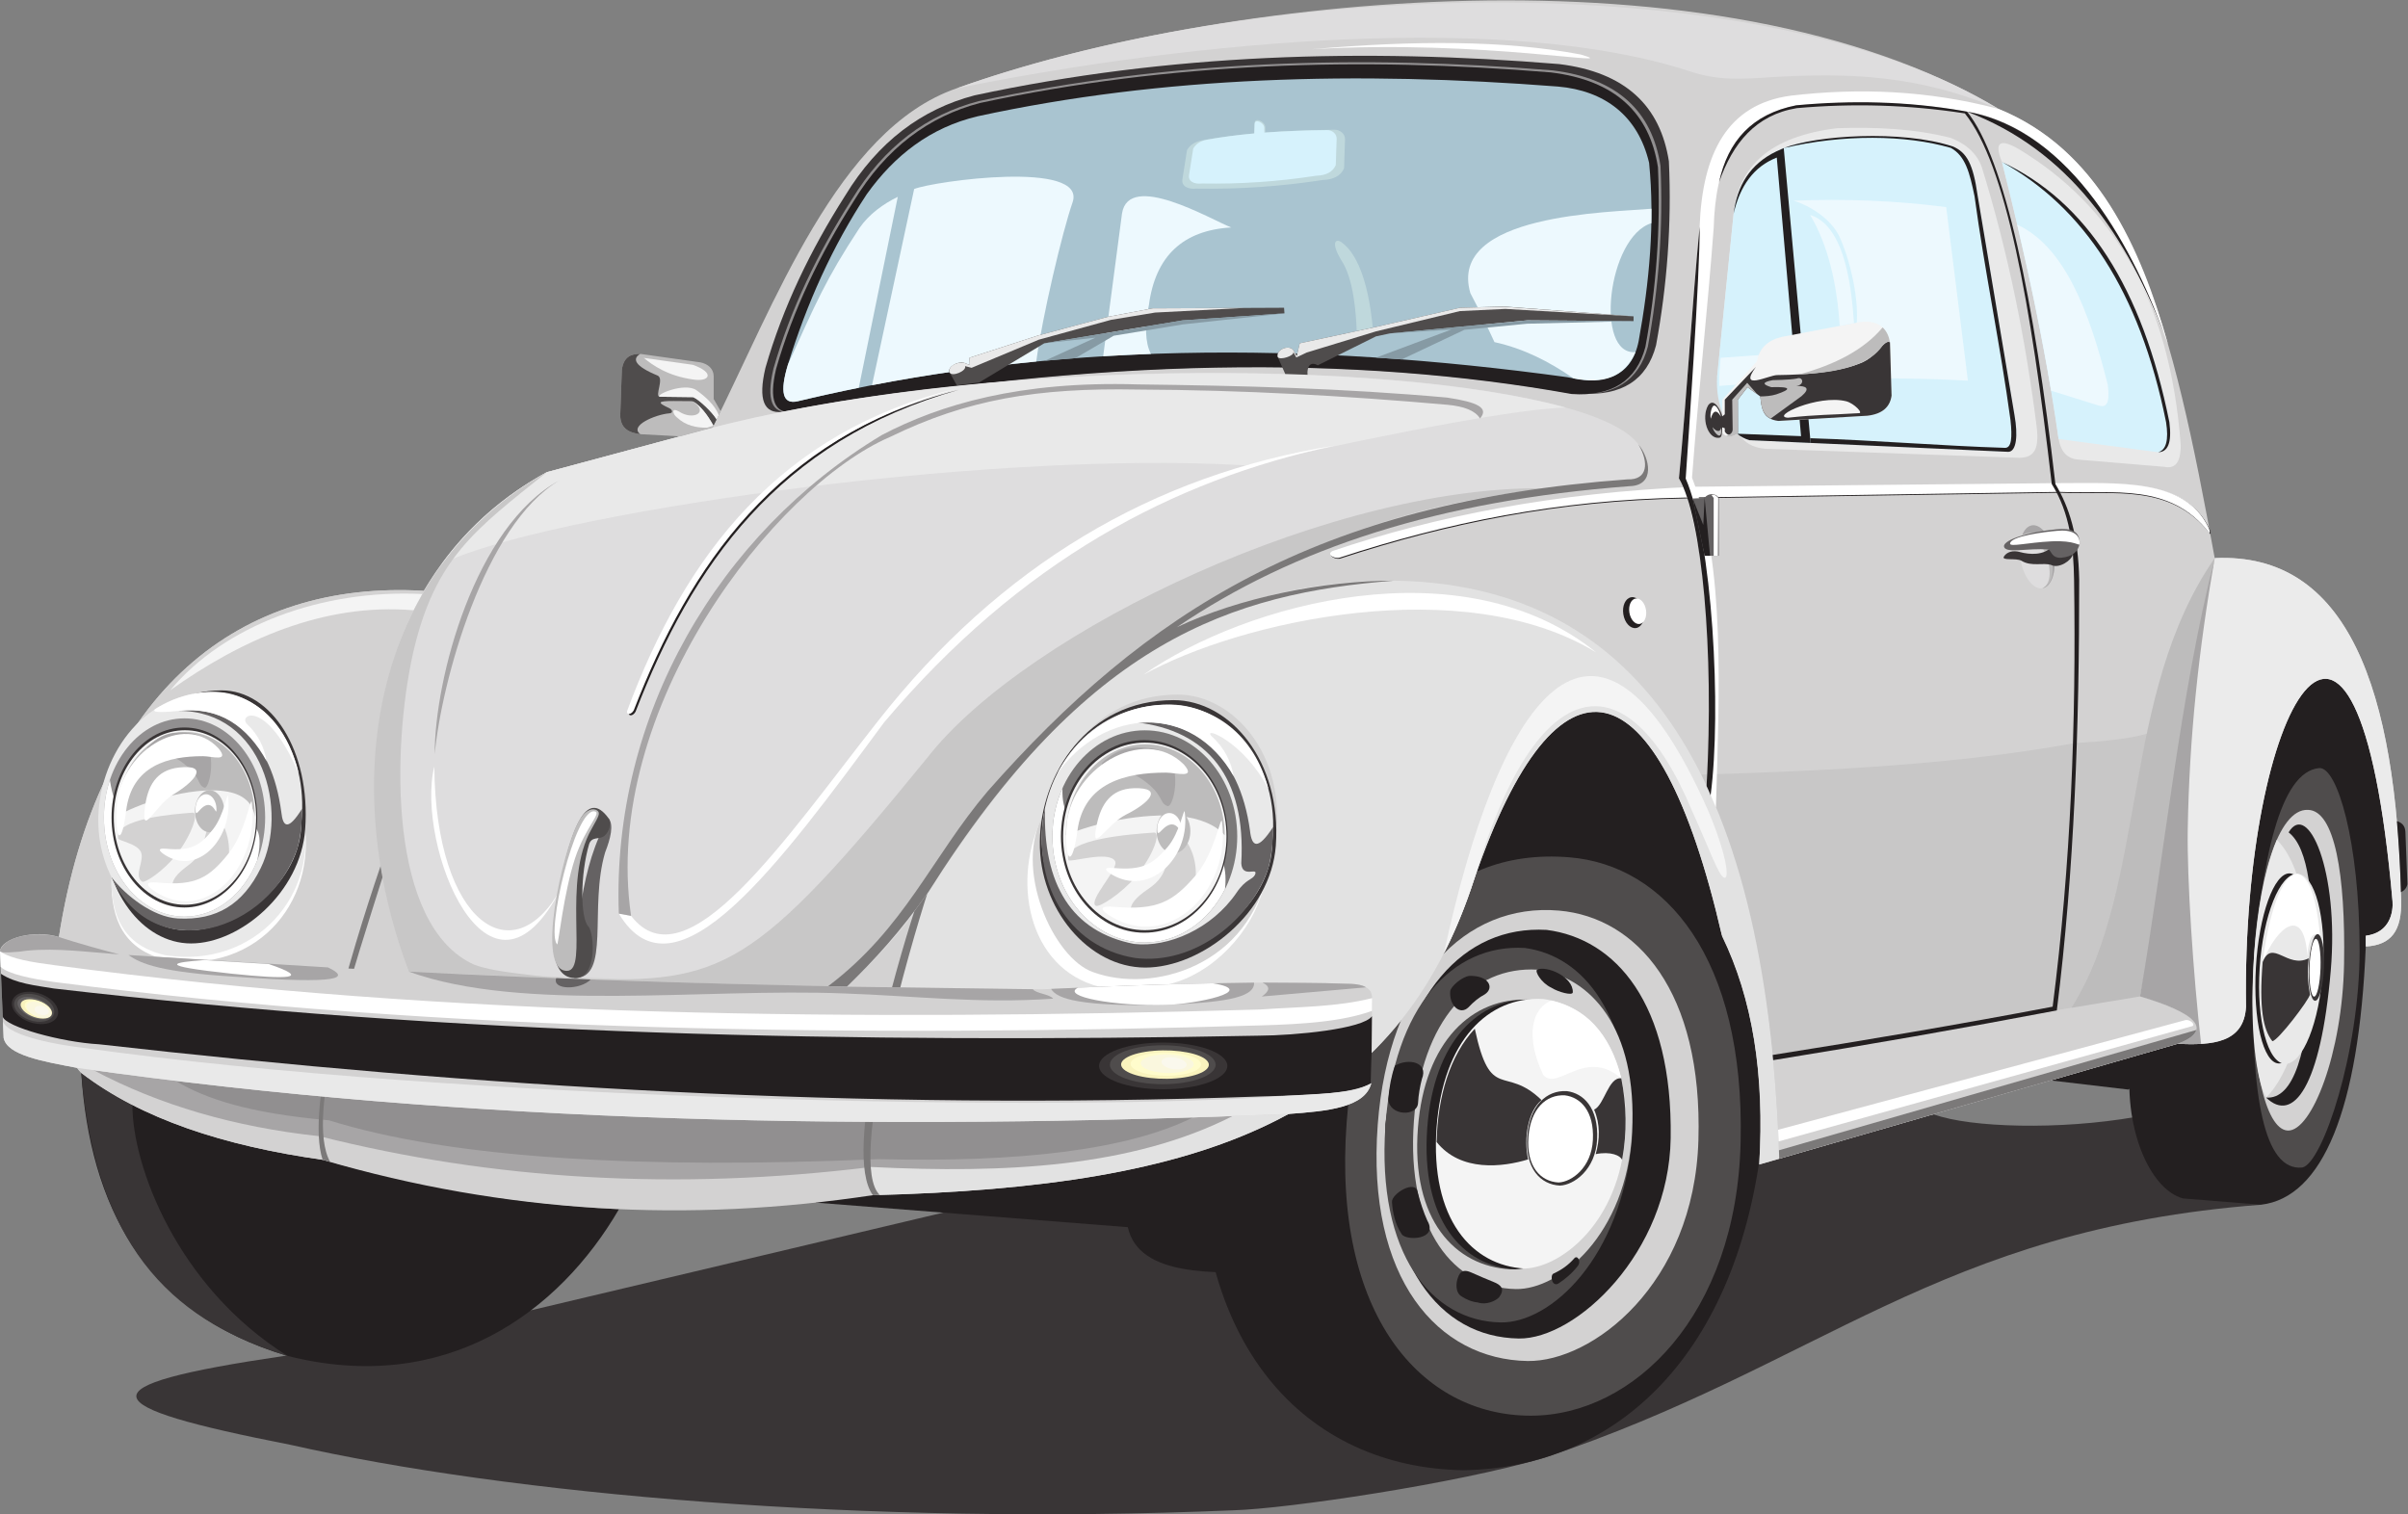 <?xml version="1.0" encoding="UTF-8" standalone="no"?>
<svg
   xmlns:dc="http://purl.org/dc/elements/1.1/"
   xmlns:cc="http://creativecommons.org/ns#"
   xmlns:rdf="http://www.w3.org/1999/02/22-rdf-syntax-ns#"
   xmlns:svg="http://www.w3.org/2000/svg"
   xmlns="http://www.w3.org/2000/svg"
   viewBox="0 0 1046.213 657.987"
   height="657.987"
   width="1046.213"
   xml:space="preserve"
   id="svg2"
   version="1.1"><rect x="0" y="0" width="1046.213" height="657.987" fill="#808080" stroke="none"/><defs
     id="defs6" /><g
     transform="matrix(1.333,0,0,-1.333,0,657.987)"
     id="g10"><g
       transform="scale(0.1)"
       id="g12"><path
         id="path14"
         style="fill:#393536;fill-opacity:1;fill-rule:evenodd;stroke:none"
         d="M 926.531,516.32 C 259.359,418.098 302.047,352.746 946.578,226.535 1659.59,64.961 2818.09,-37.656 4019.66,13.027 c 175.09,4.863 731.13,87.2 1011.92,170.735 904.6,301.074 1281.45,744.48 2338.09,825.368 l -408.02,286.29 c -248.88,-43.67 -539.68,-34.94 -657.57,7.86 L 3097.44,988.898 1737.76,666.66 926.531,516.32 v 0" /><path
         id="path16"
         style="fill:#231f20;fill-opacity:1;fill-rule:evenodd;stroke:none"
         d="m 2658.41,1016.01 1017.57,-80.092 c 36.4,-164.246 286.6,-148.184 464.29,-147.246 l 1595.9,352.988 947.65,272.66 253.16,-29.86 381.28,249.15 392.66,217.21 c 65.82,37.83 105.46,80.6 87.47,134.16 40.63,594.5 -180.17,946.24 -579.84,1131.9 L 3424.89,2817.5 2658.41,1016.01 v 0" /><path
         id="path18"
         style="fill:#231f20;fill-opacity:1;fill-rule:evenodd;stroke:none"
         d="m 264.926,1438.77 c 164.758,-136.3 447.496,-213.5 786.614,-283.18 287.75,-78.66 614.32,-145.03 965.96,-160.91 C 1822.25,658.945 1453.48,385.793 937.016,516.328 468.402,655.207 292.563,1010.92 264.926,1438.77 v 0" /><path
         id="path20"
         style="fill:#393536;fill-opacity:1;fill-rule:evenodd;stroke:none"
         d="m 431.586,1334.24 c -61.441,39.74 -110.606,62.86 -166.66,104.53 50.054,-601.836 329.027,-816.368 672.09,-922.45 -361.453,226.551 -506.18,622.18 -505.43,817.92 v 0" /><path
         id="path22"
         style="fill:#231f20;fill-opacity:1;fill-rule:evenodd;stroke:none"
         d="m 7369.67,1009.12 c 200.25,23.67 319.1,309.11 341.25,841.69 17.04,409.74 -76.46,655.42 -248.79,751.04 -178.24,-372.42 -338.59,-739.66 -516.82,-1112.06 -27.63,-225.65 59.91,-429.9 169.67,-460.15 l 254.69,-20.52 v 0" /><path
         id="path24"
         style="fill:#4f4c4c;fill-opacity:1;fill-rule:evenodd;stroke:none"
         d="m 7558.96,2432.41 c 58.65,5.34 131.37,-239.04 131.9,-592.69 0.49,-332.38 -120.95,-696.11 -186.9,-709.35 -123.79,-12.45 -168.76,228.14 -159.81,641.85 26.74,357.83 86.64,648.49 214.81,660.19 v 0" /><path
         id="path26"
         style="fill:#d3d2d2;fill-opacity:1;fill-rule:evenodd;stroke:none"
         d="m 7522.29,2296.18 c 87.79,-1.09 122.77,-212.68 117.89,-500.39 -4.97,-293.57 -105.79,-547.97 -183.38,-544.91 -74.96,2.95 -124.07,231.03 -112.66,521.34 11.45,291.39 80.37,528.52 178.15,523.96 v 0" /><path
         id="path28"
         style="fill:#e9e9e9;fill-opacity:1;fill-rule:evenodd;stroke:none"
         d="m 7421.1,2198.67 c 155.62,-155.42 120.88,-684.9 -35.04,-840.38 -71.29,135.19 -55.21,625.6 35.04,840.38 v 0" /><path
         id="path30"
         style="fill:#231f20;fill-opacity:1;fill-rule:evenodd;stroke:none"
         d="m 7459.41,2222.82 c 65.98,-50.24 83.29,-216.36 75.98,-441.09 -12.6,-279.73 -59.97,-429.82 -149.33,-423.44 88.82,-85.35 178.3,35.69 210.68,413.23 28.03,327.05 -74.88,556.17 -137.33,451.3 v 0" /><path
         id="path32"
         style="fill:#231f20;fill-opacity:1;fill-rule:evenodd;stroke:none"
         d="m 7462.83,2089.15 c 50.88,-1.74 84.15,-141.85 74.29,-312.95 -9.87,-171.08 -59.13,-308.37 -110.01,-306.63 -50.9,1.74 -84.15,141.84 -74.29,312.92 9.86,171.12 59.11,308.4 110.01,306.66" /><path
         id="path34"
         style="fill:#e9e9e9;fill-opacity:1;fill-rule:evenodd;stroke:none"
         d="m 7488.15,2087.84 c 56.92,-1.73 94.14,-141.84 83.1,-312.95 -11.03,-171.08 -66.14,-308.37 -123.06,-306.63 -56.94,1.74 -94.14,141.84 -83.1,312.92 11.04,171.12 66.12,308.4 123.06,306.66" /><path
         id="path36"
         style="fill:#ffffff;fill-opacity:1;fill-rule:evenodd;stroke:none"
         d="m 7374.84,1800.12 c 18.39,144.54 59.09,285.99 113.3,287.72 56.49,-10.68 69.45,-159.89 74.73,-212.14 -24.88,39.21 -39.62,-8.54 -42.34,-54.68 -10.92,165.37 -98.56,95.99 -145.69,-20.9 v 0" /><path
         id="path38"
         style="fill:#393536;fill-opacity:1;fill-rule:evenodd;stroke:none"
         d="m 7554.2,1891.13 c 13.73,-0.54 22.96,-49.61 20.59,-109.61 -2.36,-60 -15.41,-108.2 -29.15,-107.66 -13.73,0.53 -22.94,49.62 -20.58,109.61 2.36,60.01 15.41,108.2 29.14,107.66" /><path
         id="path40"
         style="fill:#ffffff;fill-opacity:1;fill-rule:evenodd;stroke:none"
         d="m 7548.59,1875.7 c 9.89,-0.47 16.55,-42.99 14.84,-94.99 -1.7,-51.98 -11.12,-93.74 -21.01,-93.27 -9.91,0.47 -16.55,42.99 -14.85,94.97 1.71,51.98 11.11,93.75 21.02,93.29" /><path
         id="path42"
         style="fill:#393536;fill-opacity:1;fill-rule:evenodd;stroke:none"
         d="m 7374.84,1800.12 c 30.79,77.46 80.55,-22.99 149.91,12.29 -4.37,-42.92 -3.6,-75.74 4.4,-117.89 -2.95,-17.29 -103.7,-150.44 -122.7,-152.35 -29.74,37.55 -43.77,107.09 -31.61,257.95 v 0" /><path
         id="path44"
         style="fill:#231f20;fill-opacity:1;fill-rule:evenodd;stroke:none"
         d="m 4769.93,143.691 c -509.02,7.903 -900.27,401.289 -855.31,1164.769 106.05,704.5 435.52,1078.86 1034.6,1054.74 C 5390.96,2315 5743.66,1966.07 5744.8,1231.87 5666.38,519.602 5269.75,151.535 4769.93,143.691 v 0" /><path
         id="path46"
         style="fill:#4f4c4c;fill-opacity:1;fill-rule:evenodd;stroke:none"
         d="m 4989.34,321.406 c -357.68,0.032 -646.51,330.645 -600.14,955.194 43.14,580.92 306.5,899.01 725.94,864.95 311.42,-25.28 572,-325.82 558.22,-927.76 -12.93,-564.981 -349.32,-892.411 -684.02,-892.384 v 0" /><path
         id="path48"
         style="fill:#d3d2d2;fill-opacity:1;fill-rule:evenodd;stroke:none"
         d="m 4979.03,499.668 c -291.08,4.602 -526.21,266.711 -488.46,770.492 35.11,468.59 285.14,724.35 590.85,697.69 253.33,-22.09 468.76,-262.89 454.35,-748.36 -14,-471.842 -347.5,-723.123 -556.74,-719.822 v 0" /><path
         id="path50"
         style="fill:#231f20;fill-opacity:1;fill-rule:evenodd;stroke:none"
         d="m 4950.12,573.008 c -258.92,4.172 -445.35,240.82 -434.49,698.982 53.87,422.79 253,648.24 525.57,632.96 224.41,-28.91 410.82,-238.37 404.15,-678.91 -5.65,-374.106 -309.1,-656.028 -495.23,-653.032 v 0" /><path
         id="path52"
         style="fill:#4f4c4c;fill-opacity:1;fill-rule:evenodd;stroke:none"
         d="m 4891.3,625.461 c -223.91,3.828 -404.76,221.719 -375.73,640.549 27.01,389.57 218.79,594.04 454.49,580.04 194.05,-26.5 348.99,-218.39 349.49,-622.16 -34.44,-391.702 -267.3,-601.175 -428.25,-598.429 v 0" /><path
         id="path54"
         style="fill:#d3d2d2;fill-opacity:1;fill-rule:evenodd;stroke:none"
         d="m 4940.72,734.191 c -198.08,3.262 -358.05,189.129 -332.37,546.409 23.89,332.3 193.53,506.72 402.04,494.78 171.66,-22.61 327.88,-187.65 309.16,-530.72 -18.19,-333.75 -236.46,-512.824 -378.83,-510.469 v 0" /><path
         id="path56"
         style="fill:#4f4c4c;fill-opacity:1;fill-rule:evenodd;stroke:none"
         d="m 4922.95,798.633 c -179.36,9.355 -324.69,159.601 -301.39,461.087 21.66,280.42 175.5,427.6 364.57,417.53 155.65,-19.09 294.62,-156.91 280.33,-447.86 -14.34,-284.281 -214.49,-426.128 -343.51,-430.757 v 0" /><path
         id="path58"
         style="fill:#231f20;fill-opacity:1;fill-rule:evenodd;stroke:none"
         d="m 4939.15,798.633 c -170.9,9.355 -309.36,159.601 -287.16,461.087 20.64,280.42 167.22,427.6 347.35,417.53 148.32,-19.09 266.73,-157.21 267.12,-447.86 C 5240.13,947.441 5062.1,803.262 4939.15,798.633 v 0" /><path
         id="path60"
         style="fill:#f4f4f4;fill-opacity:1;fill-rule:evenodd;stroke:none"
         d="m 4969.6,801.016 c -170.9,9.355 -309.37,159.601 -287.17,461.084 20.65,280.42 167.22,427.61 347.36,417.53 148.32,-19.08 286.91,-159.14 267.11,-447.85 -18.91,-276.038 -204.36,-426.135 -327.3,-430.764 v 0" /><path
         id="path62"
         style="fill:#393536;fill-opacity:1;fill-rule:evenodd;stroke:none"
         d="m 5084.27,1071.46 c -63.33,3.28 -114.65,55.94 -106.43,161.62 7.66,98.29 61.97,149.88 128.74,146.35 54.96,-6.68 103.87,-55.21 99,-156.98 -4.75,-99.17 -75.74,-149.37 -121.31,-150.99 v 0" /><path
         id="path64"
         style="fill:#ffffff;fill-opacity:1;fill-rule:evenodd;stroke:none"
         d="m 5079.93,1081.61 c -58.42,3.03 -105.75,51.6 -98.16,149.09 7.05,90.66 57.16,138.25 118.75,135 50.69,-6.18 95.81,-50.93 91.31,-144.81 -4.39,-91.48 -69.87,-137.77 -111.9,-139.28 v 0" /><path
         id="path66"
         style="fill:#d3d2d2;fill-opacity:1;fill-rule:evenodd;stroke:none"
         d="m 7218.56,3116.88 c -137.84,759.86 -267.19,1286.02 -704.59,1464.26 -916.9,547.59 -2552.03,369.88 -3396.27,67 -386.61,-133.35 -595.45,-707.48 -795.46,-1106.15 L 1782.45,3396.98 C 1608.38,3302.95 1476.98,3171.93 1380.94,3010.25 784.449,3045.02 318.824,2691.19 191.512,1879.28 c -8.282,-157.03 -8.91,-356.21 73.414,-440.5 195.402,-150.07 465.465,-237.91 786.614,-283.18 597.82,-175.424 1195.65,-205.58 1793.47,-115.37 1090.81,27.61 1709.19,251.44 1961.03,1033.14 268.88,779.61 596.83,718.39 805.64,-183.63 101.12,-206.92 139.36,-456.7 122.3,-749.54 l 1363.9,393.62 c 114.95,-5.8 216.32,3.72 222.69,120.51 -13.96,975.92 363.29,1652.24 477.54,343.61 2.38,-31.33 -5.88,-101.66 -87.16,-112.08 l -0.03,-35.05 c 82.71,4.85 118.08,50.26 115.27,151.96 -15.86,685.62 -172.55,1134.18 -607.63,1114.11 v 0" /><path
         id="path68"
         style="fill:#393536;fill-opacity:1;fill-rule:evenodd;stroke:none"
         d="m 5151.37,3653.24 c 134.42,-8.67 216.5,43.73 246.26,157.18 35.93,194.91 51.33,394.57 41.91,599.95 -27.93,179.98 -141.25,290.39 -357.59,316.87 -635.3,52.06 -1270.61,34.51 -1905.92,-102.04 -171.05,-44.87 -313.61,-149.89 -421.79,-327.49 -112.64,-177.05 -202.6,-362.62 -259.36,-560.63 -24.95,-105.3 -4.21,-149.68 54.38,-143.58 1024.62,184.47 1877.91,189.64 2602.11,59.74 v 0" /><path
         id="path70"
         style="fill:#918f90;fill-opacity:1;fill-rule:evenodd;stroke:none"
         d="m 5129.23,3652.15 c 131.98,-8.52 212.57,42.94 241.79,154.33 35.28,191.36 50.4,387.39 41.15,589.04 -27.42,176.71 -138.69,285.12 -351.1,311.1 -623.76,51.13 -1247.53,33.9 -1871.29,-100.18 -167.94,-44.05 -307.91,-147.15 -414.13,-321.54 -110.6,-173.83 -198.92,-356.03 -254.65,-550.45 -24.5,-103.38 -4.13,-146.95 53.4,-140.96 1005.99,181.12 1843.78,186.2 2554.83,58.66 v 0" /><path
         id="path72"
         style="fill:#231f20;fill-opacity:1;fill-rule:evenodd;stroke:none"
         d="m 5122.55,3651.8 c 131.21,-8.46 211.33,42.68 240.37,153.41 35.08,190.26 50.1,385.13 40.91,585.59 -27.27,175.68 -137.87,283.44 -349.04,309.28 -620.09,50.82 -1240.19,33.69 -1860.3,-99.59 -166.95,-43.79 -306.1,-146.29 -411.69,-319.65 -109.95,-172.82 -197.75,-353.95 -253.15,-547.21 -24.36,-102.78 -4.11,-146.09 53.08,-140.14 1000.09,180.06 1832.95,185.1 2539.82,58.31 v 0" /><path
         id="path74"
         style="fill:#deddde;fill-opacity:1;fill-rule:evenodd;stroke:none"
         d="m 6623.28,3223.53 c 30.02,4.43 61.8,-37.89 70.97,-94.51 9.18,-56.64 -7.73,-106.13 -37.75,-110.56 -30,-4.44 -61.79,37.88 -70.96,94.51 -9.17,56.62 7.72,106.12 37.74,110.56" /><path
         id="path76"
         style="fill:#bdbcbc;fill-opacity:1;fill-rule:evenodd;stroke:none"
         d="m 6623.28,3223.53 c 30.02,4.42 61.8,-37.89 70.98,-94.51 9.17,-56.62 -7.74,-106.13 -37.76,-110.56 58.61,26.51 -0.23,192.25 -65.45,173.04 6.98,17.96 18.17,29.95 32.23,32.03 v 0" /><path
         id="path78"
         style="fill:#a7a5a6;fill-opacity:1;fill-rule:evenodd;stroke:none"
         d="m 6623.28,3223.53 c 30.02,4.42 61.8,-37.89 70.98,-94.51 9.17,-56.62 -7.74,-106.13 -37.76,-110.56 79.23,29.46 5.03,223.08 -65.45,173.04 6.98,17.96 18.17,29.95 32.23,32.03 v 0" /><path
         id="path80"
         style="fill:#c8c7c7;fill-opacity:1;fill-rule:evenodd;stroke:none"
         d="m 5779.4,1480.35 979.12,171.79 c 182.55,355.22 172.5,597.12 241.12,892.74 -61.79,-17.62 -146.71,-25.72 -238.12,-31.14 -375.77,-68.32 -792.13,-90.25 -1216.9,-102.55 117.94,-240.81 195.54,-557.51 234.78,-930.84 v 0" /><path
         id="path82"
         style="fill:#e9e9e9;fill-opacity:1;fill-rule:evenodd;stroke:none"
         d="m 5651.11,4245.73 c 16.64,147.31 116.25,245.67 337.16,272.52 126.41,3.9 250.71,-1.27 369.26,-31.43 34.9,-13.19 83.27,-41.05 102.13,-96.24 87.81,-284.99 143.3,-566.77 178.74,-846.53 8.18,-71.36 -7.38,-99.86 -56.97,-100.17 -276.29,9.81 -552.56,19.64 -828.85,29.46 -43.78,4.51 -65.09,21.27 -80.11,41.46 -25.24,64.49 -50.49,128.97 -75.74,193.46 18.13,179.16 36.26,358.31 54.38,537.47 v 0" /><path
         id="path84"
         style="fill:#e9e9e9;fill-opacity:1;fill-rule:evenodd;stroke:none"
         d="m 6709.63,3505.17 c 6.91,-36.1 22.97,-63.55 64.29,-67.18 93.62,-7.86 187.24,-15.71 280.87,-23.58 31.43,-6.21 53.03,8.84 53.03,70.72 -35.35,480.53 -227.28,783.15 -526.35,964.03 -61.77,36.22 -83.33,25.72 -56.33,-41.18 75.54,-295.42 141.64,-594.56 184.49,-902.81 v 0" /><path
         id="path86"
         style="fill:#deddde;fill-opacity:1;fill-rule:evenodd;stroke:none"
         d="M 2292.09,3534.12 1782.45,3396.98 C 1213.59,3084.13 1103.46,2390.08 1332.36,1768.93 l 1427.88,-49.13 c 88.32,85.5 163.36,160 254.31,288.79 375.75,716.21 1099.62,1309.29 2289.27,1351.97 75.67,3.7 73.02,83.34 36.38,126.7 -183.99,257.07 -1935.54,342.22 -3048.11,46.86 v 0" /><path
         id="path88"
         style="fill:#e9e9e9;fill-opacity:1;fill-rule:evenodd;stroke:none"
         d="m 2292.09,3534.12 -509.64,-137.14 c -142.21,-78.22 -255.76,-180.25 -342.5,-299.02 308.24,157.21 1746.53,373.35 2621.29,321.21 248.51,55.56 843.01,184.7 1042.51,188.31 -587.36,160.84 -1933.77,159.71 -2811.66,-73.36 v 0" /><path
         id="path90"
         style="fill:#c8c7c7;fill-opacity:1;fill-rule:evenodd;stroke:none"
         d="m 1892.43,1744.59 c 463.34,-10.88 561.78,24.13 1131.3,723.25 324.74,414.98 1339.4,898.57 2038.59,875.97 -1084.47,-95.87 -1671.1,-802.48 -1835.87,-992.72 -201.92,-233.18 -298.13,-464.73 -527.95,-630 -250.72,1.54 -557.96,16.1 -806.07,23.5 v 0" /><path
         id="path92"
         style="fill:#656263;fill-opacity:1;fill-rule:evenodd;stroke:none"
         d="m 1983.61,2268.71 c 17.59,-20.96 6.3,-66.47 -11.22,-110.94 -53.59,-181.33 19.24,-410.98 -99.99,-409.81 6.64,142.63 19.69,369.77 111.21,520.75 v 0" /><path
         id="path94"
         style="fill:#d3d2d2;fill-opacity:1;fill-rule:evenodd;stroke:none"
         d="m 1244.79,2088.55 c -56.62,356.25 -14.04,664.77 136.15,921.7 -596.491,34.77 -1062.116,-319.06 -1189.428,-1130.97 -8.282,-157.03 -8.91,-356.21 73.414,-440.5 195.402,-150.07 465.465,-237.91 786.614,-283.18 -51.813,175.26 96.87,728.65 193.25,932.95 v 0" /><path
         id="path96"
         style="fill:#ffffff;fill-opacity:1;fill-rule:evenodd;stroke:none"
         d="M 984.695,2289.94 C 1050.57,2011.54 844.277,1758.55 543.203,1806.99 404.996,1839.02 360.82,1937.9 363.48,2069.47 l 621.215,220.47 v 0" /><path
         id="path98"
         style="fill:#e9e9e9;fill-opacity:1;fill-rule:evenodd;stroke:none"
         d="m 984.703,2289.94 c 63.717,-269.3 -156.16,-513.99 -447.383,-467.15 -133.683,30.99 -176.418,126.64 -173.843,253.9 l 621.226,213.25 v 0" /><path
         id="path100"
         style="fill:#393536;fill-opacity:1;fill-rule:evenodd;stroke:none"
         d="m 722.582,2685.73 c 160.598,0 290.878,-194.59 272.09,-453 -14.902,-205 -211.293,-371.93 -371.891,-371.93 -160.59,0 -287.679,175.29 -284.133,380.66 3.547,205.38 139.379,444.27 383.934,444.27 v 0" /><path
         id="path102"
         style="fill:#e2e2e2;fill-opacity:1;fill-rule:evenodd;stroke:none"
         d="m 2845.01,1040.23 c 1090.81,27.61 1709.19,251.44 1961.03,1033.14 269.48,781.33 598.28,718.11 807.01,-189.61 98.72,-203.24 139.71,-451.1 120.93,-743.56 l 65.19,18.8 c -40.58,1291.36 -486.38,1879.32 -1267.91,1884.5 -641.67,-1.23 -1070.69,-342.11 -1505.27,-1014.95 -96.13,-151.62 -246.4,-823.6 -180.98,-988.32 v 0" /><path
         id="path104"
         style="fill:#d3d2d2;fill-opacity:1;fill-rule:evenodd;stroke:none"
         d="m 3838.63,2671.98 c 180.38,0 355.28,-196.37 318.97,-466.13 -5.98,-215.28 -240.94,-389.86 -421.33,-389.86 -180.38,0 -335.82,188.19 -329.85,403.47 5.97,215.3 157.52,452.52 432.21,452.52 v 0" /><path
         id="path106"
         style="fill:#ffffff;fill-opacity:1;fill-rule:evenodd;stroke:none"
         d="m 4116.3,2037.55 c -34.18,-134.71 -159.03,-274.54 -308.14,-310.05 -74.71,-2.72 -149.41,-5.45 -224.12,-8.17 -236.62,60.01 -289.92,353.65 -182.17,562.27 l 714.43,-244.05 v 0" /><path
         id="path108"
         style="fill:#d3d2d2;fill-opacity:1;fill-rule:evenodd;stroke:none"
         d="m 4134.13,2107.08 -732.26,174.52 c -101.17,-174.33 30.87,-469.67 161.41,-514.46 193.46,-70.9 511.57,19.79 570.85,339.94 v 0" /><path
         id="path110"
         style="fill:#393536;fill-opacity:1;fill-rule:evenodd;stroke:none"
         d="m 3824.81,2653.91 c 184.65,0 353.65,-198.83 333.56,-474.71 -15.92,-218.84 -240.75,-397.04 -425.41,-397.04 -184.66,0 -346.63,191.65 -343.76,410.9 2.86,219.24 154.41,460.85 435.61,460.85 v 0" /><path
         id="path112"
         style="fill:#a7a5a6;fill-opacity:1;fill-rule:evenodd;stroke:none"
         d="m 304.852,1447.67 c 213.984,-113.69 459.414,-185.43 736.298,-215.25 563.44,-141.78 1161.83,-178.66 1798.64,-100.3 435.28,-21.44 847.59,-1.53 1177.92,165.97 -1076.64,-39.21 -2215.7,-43.88 -3712.858,149.58 v 0" /><path
         id="path114"
         style="fill:#918f90;fill-opacity:1;fill-rule:evenodd;stroke:none"
         d="m 571.938,1412.92 c 96.773,-57.5 233.421,-104.92 500.672,-128.72 399.03,-124.51 1013.29,-159.34 1789.71,-126.58 458.6,-11.1 810.98,29.19 1026.04,135.93 -1110.22,-28.98 -2217.32,-13.02 -3316.422,119.37 v 0" /><path
         id="path116"
         style="fill:#7b7979;fill-opacity:1;fill-rule:evenodd;stroke:none"
         d="m 1075.95,1148.59 c -85.384,156.36 83.19,647.5 171.61,930.17 l -6.24,37.23 c -105.54,-309.82 -246.613,-787.36 -189.78,-960.39 16.27,-4.67 8.14,-2.34 24.41,-7.01 v 0" /><path
         id="path118"
         style="fill:#7b7979;fill-opacity:1;fill-rule:evenodd;stroke:none"
         d="m 3022.53,2023.67 c -50.57,-155.55 -263.79,-879.52 -155.05,-982.82 -14.98,-0.41 -7.49,-0.19 -22.47,-0.62 -101.6,138.81 78.72,752.16 135.28,925.93 l 42.24,57.51 v 0" /><path
         id="path120"
         style="fill:#e9e9e9;fill-opacity:1;fill-rule:evenodd;stroke:none"
         d="m 3814.87,2639.38 c 180.38,0 360.72,-188.9 331.91,-448.37 0,-207.09 -230.12,-375.02 -410.51,-375.02 -180.38,0 -341.05,181.02 -341.05,388.1 0,207.09 144.96,435.29 419.65,435.29 v 0" /><path
         id="path122"
         style="fill:#ebebeb;fill-opacity:1;fill-rule:evenodd;stroke:none"
         d="m 7218.56,3116.88 c -96.85,-282.52 -144.08,-942.22 -235.85,-1392.26 -2.53,-12.38 -5.09,-24.6 -7.68,-36.65 217.83,-67.11 219.48,-114.99 122.85,-154.15 114.95,-5.8 216.32,3.72 222.69,120.51 -13.96,975.92 363.29,1652.24 477.54,343.61 2.38,-31.33 -5.88,-101.66 -87.16,-112.08 l -0.03,-35.05 c 82.71,4.85 118.08,50.26 115.27,151.96 -15.86,685.62 -172.55,1134.18 -607.63,1114.11 v 0" /><path
         id="path124"
         style="fill:#d3d2d2;fill-opacity:1;fill-rule:evenodd;stroke:none"
         d="m 5779.4,1480.35 c 9.98,-107.14 16.7,-214.24 19.77,-321.35 l 1298.71,374.82 c 94.63,35 99.1,89.72 -122.85,154.15 -295.35,-44.36 -810.01,-149.67 -1195.63,-207.62 v 0" /><path
         id="path126"
         style="fill:#a9c4d0;fill-opacity:1;fill-rule:evenodd;stroke:none"
         d="m 5375.04,4405.35 c -36.2,153.98 -145.68,235.55 -297.03,248.65 -652.83,50.67 -1287.56,34.05 -1891.5,-96.93 -153.88,-36.51 -270.46,-126.88 -361.53,-254.12 -111.71,-169.77 -195.27,-355.49 -256.51,-554.42 -27.82,-91.47 -17.35,-131.6 31.41,-120.37 828.4,199.05 1665.87,193.86 2508.25,78.5 124.26,-26.7 209.8,1.4 232.89,117.75 35,191.96 53.09,388.12 34.02,580.94 v 0" /><path
         id="path128"
         style="fill:#d6f2fc;fill-opacity:1;fill-rule:evenodd;stroke:none"
         d="m 5651.11,4245.73 c 19.3,150.36 137.28,221.66 278.69,234.2 161.2,17.31 346.47,9.6 434.41,-20.93 57.84,-27.32 70.76,-83.15 81.34,-158.67 40.17,-239.28 80.34,-478.54 120.51,-717.83 12.1,-56.86 7.94,-98.87 -19.99,-119.21 -281.51,12.67 -563.03,25.34 -844.55,38.01 -75.76,23.23 -110.48,117.5 -104.79,206.96 18.13,179.16 36.26,358.31 54.38,537.47 v 0" /><path
         id="path130"
         style="fill:#231f20;fill-opacity:1;fill-rule:evenodd;stroke:none"
         d="m 5789.46,4442.48 c -85.92,-41.43 -127.57,-111.96 -138.92,-202.42 20.77,89.42 65.09,153.06 140.66,182.42 l 79.06,-908.07 -208.24,7.91 c 10.55,-8.89 23.55,-16.01 39.5,-21.02 l 170.55,-7.67 29.49,-1.33 -87.7,961.14 -24.4,-10.96 v 0" /><path
         id="path132"
         style="fill:#d6f2fc;fill-opacity:1;fill-rule:evenodd;stroke:none"
         d="m 6709.63,3505.17 c 108.16,-14.4 216.32,-28.79 324.48,-43.18 36.79,2.63 43.53,42.01 36.64,98.13 -92.38,478.04 -311.08,740.54 -545.61,847.86 74.65,-298.02 141.25,-597.82 184.49,-902.81 v 0" /><path
         id="path134"
         style="fill:#ffffff;fill-opacity:1;fill-rule:evenodd;stroke:none"
         d="m 4349.94,3483.63 c -527.53,-112.65 -1024.23,-376.88 -1467.93,-901.72 -339.49,-459.05 -681.4,-930.03 -865.02,-623.88 13.29,-2.42 26.6,-4.85 39.89,-7.27 179.18,-231.95 500.91,248.82 803.37,633.28 398.02,507.5 896.05,804.26 1489.69,899.59 v 0" /><path
         id="path136"
         style="fill:#a7a5a6;fill-opacity:1;fill-rule:evenodd;stroke:none"
         d="m 4823.89,3572.02 c -15.51,25.95 -52.73,39.5 -104.8,44.54 -332.33,29.24 -668.43,48.45 -1011.24,49.78 -326.48,6.18 -555.81,-31.93 -806.9,-154.57 -375.67,-161.43 -942.58,-886.11 -844.07,-1561.01 -13.29,2.42 -26.59,4.85 -39.89,7.27 -23.86,646.79 326.98,1241.77 857.65,1560.22 190.4,99.73 449.85,176.37 832.16,164.87 342.9,-4.24 670.32,-12.62 1009.7,-42.96 100.79,-15.17 137.14,-33.84 107.39,-68.14 v 0" /><path
         id="path138"
         style="fill:#edf9fe;fill-opacity:1;fill-rule:evenodd;stroke:none"
         d="m 6574.77,4203.76 c 152.39,-70.08 233.73,-276.77 295.19,-521.7 8.26,-62.43 -5.75,-75.34 -28.82,-68.11 -51.97,16.22 -103.94,32.44 -155.91,48.66 -30.18,180.68 -67.96,361.03 -110.46,541.15 v 0" /><path
         id="path140"
         style="fill:#edf9fe;fill-opacity:1;fill-rule:evenodd;stroke:none"
         d="m 5845.61,4281.99 c 167.61,6.54 333.64,0.42 497.77,-20.95 l 70.73,-565.88 c -263.41,15.41 -546.73,5.81 -810.13,-17.16 -1.51,34.45 2.4,66.5 4.13,91.79 l 389.72,27.77 c 90.89,6.35 53.68,243.99 -1.96,366.29 -28.51,60.3 -98.82,102.81 -150.26,118.14 v 0" /><path
         id="path142"
         style="fill:#edf9fe;fill-opacity:1;fill-rule:evenodd;stroke:none"
         d="m 5382.72,4255.75 c -131.91,-12.2 -666.18,-15.66 -590.27,-275.04 27.56,-52.58 53.75,-105.85 78.59,-159.81 93.47,-20.3 178.01,-62.98 257.52,-118.19 97.44,-20.67 166.81,4.7 202.29,85.63 -133.68,-11.72 -91.87,374.8 51.57,420.34 0.1,15.7 0.21,31.38 0.3,47.07 v 0" /><path
         id="path144"
         style="fill:#edf9fe;fill-opacity:1;fill-rule:evenodd;stroke:none"
         d="m 2926.18,4294.43 c -46.86,-22.69 -93.46,-56.19 -124.76,-101.38 -111.7,-169.78 -142.93,-246.9 -232.95,-444.52 -27.82,-91.47 -17.35,-131.6 31.41,-120.37 66.35,15.94 132.76,30.57 199.22,43.94 l 127.08,622.33 v 0" /><path
         id="path146"
         style="fill:#edf9fe;fill-opacity:1;fill-rule:evenodd;stroke:none"
         d="m 4012.97,4194.7 c -67.43,26.48 -333.68,183.98 -355.89,45.79 -20.48,-155.2 -40.95,-310.42 -61.43,-465.63 51.78,3.05 103.66,5.57 155.64,7.59 -19.75,38.46 -19.86,93.44 -6.54,159.72 21.37,159.2 110.78,243.37 268.22,252.53 v 0" /><path
         id="path148"
         style="fill:#edf9fe;fill-opacity:1;fill-rule:evenodd;stroke:none"
         d="M 2979.57,4319.99 2842.21,3680.6 c 178.06,34.34 356.52,59.72 535.33,77.06 20.02,148.39 84.41,420.54 118.21,518.37 48.64,139.37 -453.59,69.42 -516.18,43.96 v 0" /><path
         id="path150"
         style="fill:#f4f4f4;fill-opacity:1;fill-rule:evenodd;stroke:none"
         d="m 5727,3759 c 7.06,42.54 34.89,67.28 78.51,78.5 84.61,16.13 169.22,32.28 253.83,48.42 55.5,7.69 90.5,-12.21 100.75,-65.43 1.75,-58.01 3.48,-116.02 5.23,-174.03 -5.09,-36.97 -29.9,-59.75 -78.5,-65.41 -96.83,-5.67 -193.65,-11.33 -290.47,-17.01 -50.35,6.17 -54.65,38.97 -58.88,79.81 -13.95,10.04 -27.92,20.07 -41.86,30.1 l -31.41,-40.56 0.27,-108.98 c -16.2,-14.84 -37.51,-14.57 -50.63,0 l -0.34,18.71 c -1.1,-18.83 -4.55,-32.85 -10.32,-34.24 -37.51,-4.45 -59.04,65.22 -35.8,106.19 20.07,27.58 41.79,-18.8 46.46,-36.02 v 54.34 L 5727,3759 v 0" /><path
         id="path152"
         style="fill:#393536;fill-opacity:1;fill-rule:evenodd;stroke:none"
         d="m 5723.09,3740.07 c -58.62,-80.17 41.64,-26.78 69.36,-26.59 24.41,0.31 48.03,1.01 70.8,2.25 77.73,4.21 145.6,14.66 201.32,36.72 54.85,21.42 75.43,78.49 95.52,68.04 1.75,-58.01 3.48,-116.02 5.23,-174.03 -5.09,-36.97 -29.9,-59.75 -78.5,-65.41 -96.83,-5.67 -193.65,-11.33 -290.47,-17.01 -50.35,6.17 -54.65,38.97 -58.88,79.81 -13.95,10.04 -27.92,20.07 -41.86,30.1 l -31.41,-40.56 0.27,-108.98 c -20.77,-10.71 -35.34,-8.52 -42.76,5.27 v 10.47 l -8.21,2.97 c -1.1,-18.83 -0.3,-32.85 -10.32,-34.24 -37.51,-4.45 -59.04,65.22 -35.8,106.19 20.07,27.58 41.79,-18.8 46.46,-36.02 l 7.87,6.59 -0.01,47.75 101.39,106.68 v 0" /><path
         id="path154"
         style="fill:#f4f4f4;fill-opacity:1;fill-rule:evenodd;stroke:none"
         d="m 6017.15,3628.2 c 26.15,-6.64 58.77,-40.65 40.49,-38.92 -95.19,-5.93 -132.39,-4.23 -230.18,-14.75 -58.57,3.13 97.98,76.36 189.69,53.67 v 0" /><path
         id="path156"
         style="fill:#7b7979;fill-opacity:1;fill-rule:evenodd;stroke:none"
         d="m 3731.38,2555.54 c 166.35,0 301.22,-154.83 301.22,-345.81 0,-191 -134.87,-345.82 -301.22,-345.82 -166.36,0 -301.23,154.82 -301.23,345.82 0,190.98 134.87,345.81 301.23,345.81" /><path
         id="path158"
         style="fill:#ffffff;fill-opacity:1;fill-rule:evenodd;stroke:none"
         d="m 3992.68,2037.62 c -51.99,-103.8 -149.55,-173.71 -261.3,-173.71 -166.34,0 -301.23,154.87 -301.23,345.82 0,56.69 11.89,110.2 32.96,157.41 -14.53,-321.7 567.63,18.87 529.57,-329.52 v 0" /><path
         id="path160"
         style="fill:#393536;fill-opacity:1;fill-rule:evenodd;stroke:none"
         d="m 3729.68,2523.64 c 150.07,0 271.74,-140.53 271.74,-313.91 0,-173.38 -121.67,-313.93 -271.74,-313.93 -150.08,0 -271.75,140.55 -271.75,313.93 0,173.38 121.67,313.91 271.75,313.91" /><path
         id="path162"
         style="fill:#bdbcbc;fill-opacity:1;fill-rule:evenodd;stroke:none"
         d="m 2348.84,3595.84 c -7.57,13.25 -15.13,26.5 -22.69,39.75 0,24.79 0,49.6 0,74.41 -0.15,24.19 -18.99,40.14 -43.73,45.03 -65.15,9.17 -130.29,18.34 -195.44,27.52 -29.98,0.25 -54.61,-9.02 -60.19,-52.34 -1.75,-49.28 -3.49,-98.57 -5.24,-147.85 0.64,-41.99 26.99,-56.78 65.43,-61.5 43.04,-2.39 86.07,-4.79 129.11,-7.2 35.38,9.45 70.77,18.88 106.15,28.33 8.87,17.95 17.73,35.91 26.6,53.85 v 0" /><path
         id="path164"
         style="fill:#4f4c4c;fill-opacity:1;fill-rule:evenodd;stroke:none"
         d="m 2259.36,3641.48 -108.81,1.39 c -17.93,1.08 15.29,59.26 -7.16,69.08 -74.94,30.72 -83.96,54.9 -56.41,70.6 -29.98,0.25 -54.61,-9.02 -60.19,-52.34 -1.75,-49.28 -3.49,-98.57 -5.24,-147.85 0.64,-41.99 26.99,-56.78 65.43,-61.5 -37.25,27.63 49.51,64.02 93.86,67.87 14.27,0.31 11.21,12.3 0.34,17.03 -39.52,18.33 -39.2,23.26 15.14,23.24 l 57.78,-0.47 c 19.07,-1.1 54.38,-48.92 71.41,-80.02 l 10.03,20.42 c -6.23,15.23 -59.83,67.63 -76.18,72.55 v 0" /><path
         id="path166"
         style="fill:#bdbcbc;fill-opacity:1;fill-rule:evenodd;stroke:none"
         d="m 5695.59,3673.95 -31.39,-40.56 0.27,-108.96 c -14.56,-11.68 -27.39,-13.98 -38.79,-8.54 12.78,2.52 21.18,8.35 21.73,20.08 l -1.46,97.42 48.87,54.88 32.27,-36.95 -31.5,22.63 v 0" /><path
         id="path168"
         style="fill:#f4f4f4;fill-opacity:1;fill-rule:evenodd;stroke:none"
         d="m 2335.54,3568.92 c -16.62,26.99 -54.64,62.45 -76.18,72.56 l -108.81,1.38 c -16.94,6.1 79.12,47.03 118.34,22.08 28.42,-20.34 59.45,-47.01 73.88,-81.39 l -7.23,-14.63 v 0" /><path
         id="path170"
         style="fill:#f4f4f4;fill-opacity:1;fill-rule:evenodd;stroke:none"
         d="m 2257.04,3628.03 c 56.55,-36.17 1.75,-63.69 -44.18,-33.19 -26.44,14.82 -19.67,-9.42 -7.21,-18.75 29.68,-28.07 64.29,-34.21 98.34,-34.21 7.17,2.21 14.34,4.42 21.52,6.64 -20.27,37.33 -42.66,65.68 -68.47,79.51 v 0" /><path
         id="path172"
         style="fill:#f4f4f4;fill-opacity:1;fill-rule:evenodd;stroke:none"
         d="m 2258.3,3746.96 c 73.3,-26.21 54.45,-56.4 1.04,-47.91 -82.66,11.53 -132.48,46.67 -160.93,70.42 53.3,-7.51 106.6,-15 159.89,-22.51 v 0" /><path
         id="path174"
         style="fill:#d3d2d2;fill-opacity:1;fill-rule:evenodd;stroke:none"
         d="m 4472.23,1682.53 c -0.87,-92.46 -1.74,-184.92 -2.62,-277.38 -20.45,-79.61 -143.28,-90.95 -269.41,-100.1 C 2859.13,1250.39 1536.05,1272.2 250.914,1455.25 138.895,1476.5 22.945,1496.35 11.82,1553 L 0.047,1835.62 c 3.27,42.11 112.098,71.31 191.875,46.09 54.726,-17.32 124.793,-38.81 196.726,-56.55 999.572,-69.87 2002.802,-106.84 3009.362,-113.84 327.54,14.47 655.08,28.54 982.62,18.32 54.92,1.06 92.41,-9.85 91.6,-47.11 v 0" /><path
         id="path176"
         style="fill:#231f20;fill-opacity:1;fill-rule:evenodd;stroke:none"
         d="m 4469.61,1405.15 2.06,218.48 c -28.35,-41.49 -249.63,-62.87 -368.03,-63.48 -1311.5,-25.35 -2623.87,2.31 -3928.265,153.79 -58.945,9.78 -124.59,16.03 -172.25,47.89 L 8.945,1622.04 C 18.168,1589.11 199.98,1538.86 323.227,1532.07 1553.09,1392.82 2810.92,1315.17 4107.18,1361.97 c 135.61,3.91 297.64,5.53 362.43,43.18 v 0" /><path
         id="path178"
         style="fill:#393536;fill-opacity:1;fill-rule:evenodd;stroke:none"
         d="m 3791.29,1537.71 c 115.42,0 209.01,-34.08 209.01,-76.12 0,-42.02 -93.59,-76.1 -209.01,-76.1 -115.43,0 -209.01,34.08 -209.01,76.1 0,42.04 93.58,76.12 209.01,76.12" /><path
         id="path180"
         style="fill:#393536;fill-opacity:1;fill-rule:evenodd;stroke:none"
         d="m 38.895,1667.89 c 2.59,27.49 38.391,42.02 79.96,32.47 41.555,-9.56 73.165,-39.58 70.579,-67.08 -2.59,-27.47 -38.391,-42 -79.942,-32.45 -41.574,9.56 -73.18,39.59 -70.597,67.06" /><path
         id="path182"
         style="fill:#bdbcbc;fill-opacity:1;fill-rule:evenodd;stroke:none"
         d="m 5737.47,3643.86 c 4.05,-41.88 8.91,-57.32 33.2,-72.72 33.69,24.52 67.4,49.06 101.1,73.59 30.02,25.9 16.16,33.71 -17.63,33.29 28.53,1.97 23.81,32.53 1.96,24.14 -20.92,-4.45 -78.34,-5.23 -78.34,-5.23 -37.41,-7.11 -30.96,-14.84 -4.56,-22.84 67.2,1.96 65.37,-7.02 16.32,-23.49 -16.37,-5.21 -35.07,-6.44 -52.05,-6.74 v 0" /><path
         id="path184"
         style="fill:#bdbcbc;fill-opacity:1;fill-rule:evenodd;stroke:none"
         d="m 6160.09,3820.49 c -3.31,19.02 -10.32,35.71 -23.93,48.26 -60.28,-72.05 -153.82,-120.93 -271.54,-152.95 132.27,5.85 231.51,32.01 271.84,94.37 8.42,8.79 16.54,14.69 23.63,10.32 v 0" /><path
         id="path186"
         style="fill:#ffffff;fill-opacity:1;fill-rule:evenodd;stroke:none"
         d="m 1829.45,2042.06 c -235.71,-462.65 -476.23,140.56 -413.93,395.59 4.62,-514.86 258.99,-680.5 413.93,-395.59 v 0" /><path
         id="path188"
         style="fill:#bdbcbc;fill-opacity:1;fill-rule:evenodd;stroke:none"
         d="m 7218.56,3116.88 c -308.91,-445.4 -216.9,-1065.69 -466.8,-1465.92 l 223.27,37.01 c 91.98,462.56 158.06,1031.87 243.53,1428.91 v 0" /><path
         id="path190"
         style="fill:#a7a5a6;fill-opacity:1;fill-rule:evenodd;stroke:none"
         d="m 7218.56,3116.88 c -113.88,-450.13 -162.35,-959.7 -243.53,-1428.91 175.48,-51.81 244.99,-107.45 122.85,-154.15 25.55,-1.53 50.99,-1.68 76.31,-0.45 -26.31,229.83 -46.11,541.98 -43.58,697.31 4.94,301.54 35.76,588.18 87.95,886.2 v 0" /><path
         id="path192"
         style="fill:#7b7979;fill-opacity:1;fill-rule:evenodd;stroke:none"
         d="m 3219.05,2356.79 c -181.92,-214.08 -270.52,-447.81 -520.55,-635.7 l 61.74,-1.29 c 88.32,85.5 174.8,179.97 265.75,308.75 515.65,819.31 990.05,973.66 1517.88,1014.81 -229.99,0.68 -506.31,-55.94 -708.09,-151.82 383.45,260.26 856.26,412.73 1475.58,459.81 85.5,2.38 65.48,92.55 28.84,135.91 35.01,-58.63 30.55,-116.26 -35.43,-113.69 -1011.61,-73.99 -1570.57,-432 -2085.72,-1016.78 v 0" /><path
         id="path194"
         style="fill:#f4f4f4;fill-opacity:1;fill-rule:evenodd;stroke:none"
         d="m 4706.34,1828.96 c 38.03,74.68 71.22,155.98 99.7,244.41 199.45,677.42 496.37,729.2 709.17,219.33 57.25,-126.04 86.65,-212.66 104.7,-217.65 18.06,-4.99 7.11,76.55 -51.66,217.12 -376.48,851.15 -688.57,342.52 -861.91,-463.21 v 0" /><path
         id="path196"
         style="fill:#656263;fill-opacity:1;fill-rule:evenodd;stroke:none"
         d="m 3702.05,2581.63 c 233.89,-26.02 359.91,-181.18 343.71,-459.6 3.02,-50.27 55.28,-10.79 45.18,-36.33 -8.96,-19.08 -29.03,-12.63 -60.88,-59.91 -79.98,-116.99 -222.07,-179.27 -334.37,-166.49 -202.48,39.75 -296.99,193.16 -289.63,443.73 -48.52,-238.45 71.53,-454.92 294.71,-489.79 194.5,-23.78 377.25,126.74 432.88,292.27 11.05,43.08 16.09,88.3 16.15,135.33 -50.16,-77.7 -69.8,-65.63 -75.55,-12.74 -34.88,255.27 -185.41,365.1 -372.2,353.53 v 0" /><path
         id="path198"
         style="fill:#ffffff;fill-opacity:1;fill-rule:evenodd;stroke:none"
         d="m 3446.04,2415.1 c 165.04,304.98 594.38,308.22 688.04,-50.42 -80.41,154.62 -215.87,206.02 -185.51,172.06 44.95,-40.76 64.05,-85.22 72.65,-131.18 -138.41,242.15 -423,222.33 -575.18,9.54 v 0" /><path
         id="path200"
         style="fill:#deddde;fill-opacity:1;fill-rule:evenodd;stroke:none"
         d="m 3117.7,4648.14 c 786.19,158.92 1799.59,247.56 2386.63,56.56 97.94,-33.09 172.32,-26.23 277.15,-19.69 239.58,14.07 471.31,7.76 732.5,-103.87 -761.07,464.91 -2359.04,436.84 -3396.28,67 v 0" /><path
         id="path202"
         style="fill:#ffffff;fill-opacity:1;fill-rule:evenodd;stroke:none"
         d="m 3726.19,2736.31 c 316.61,175.64 1043.37,337.97 1476.58,72.97 -435.56,351.64 -1139.25,162.37 -1476.58,-72.97 v 0" /><path
         id="path204"
         style="fill:#f4f4f4;fill-opacity:1;fill-rule:evenodd;stroke:none"
         d="m 1348.06,2946.78 28.36,53.04 c -326.71,15.86 -644.498,-101.48 -821.607,-313.73 228.921,162.89 499.207,285.8 793.247,260.69 v 0" /><path
         id="path206"
         style="fill:#ffffff;fill-opacity:1;fill-rule:evenodd;stroke:none"
         d="m 5151.3,4758.63 c 159.63,-46.24 -315.28,50.17 -875.34,17.01 334.29,29.12 627.6,29.68 875.34,-17.01 v 0" /><path
         id="path208"
         style="fill:#ffffff;fill-opacity:1;fill-rule:evenodd;stroke:none"
         d="m 5609.19,3577.75 c -1.75,9.75 -13.33,39.92 -23.94,35.86 -7.23,-4.18 -12.59,-28.4 -9.16,-42.45 7.19,27.67 19.42,31.29 33.1,6.59 v 0" /><path
         id="path210"
         style="fill:#bdbcbc;fill-opacity:1;fill-rule:evenodd;stroke:none"
         d="m 5610.11,3542.12 c -4.83,-18.85 -19.31,-10.07 -28.52,1.82 3.22,-13.18 14.87,-27.53 22.45,-27.97 5.53,1.48 7.54,10.19 6.07,26.15 v 0" /><path
         id="path212"
         style="fill:#e9e9e9;fill-opacity:1;fill-rule:evenodd;stroke:none"
         d="m 699.785,2680.72 c 161.965,0 308.175,-184.38 282.293,-426.87 0,-193.53 -206.609,-350.46 -368.566,-350.46 -161.965,0 -293.192,165.16 -293.192,358.69 0,193.54 132.828,418.64 379.465,418.64 v 0" /><path
         id="path214"
         style="fill:#918f90;fill-opacity:1;fill-rule:evenodd;stroke:none"
         d="m 601.453,2594.52 c 145.149,0 262.809,-144.68 262.809,-323.17 0,-178.49 -117.66,-323.17 -262.809,-323.17 -145.14,0 -262.805,144.68 -262.805,323.17 0,178.49 117.665,323.17 262.805,323.17" /><path
         id="path216"
         style="fill:#ffffff;fill-opacity:1;fill-rule:evenodd;stroke:none"
         d="m 838.348,2131.25 c -42.45,-108.32 -132.586,-183.07 -236.895,-183.07 -145.121,0 -262.805,144.72 -262.805,323.17 0,43.22 6.903,84.46 19.426,122.14 67.793,-433.05 554.625,74.34 480.274,-262.24 v 0" /><path
         id="path218"
         style="fill:#393536;fill-opacity:1;fill-rule:evenodd;stroke:none"
         d="m 601.023,2564.72 c 131.133,0 237.438,-131.35 237.438,-293.37 0,-162.03 -106.305,-293.37 -237.438,-293.37 -131.125,0 -237.433,131.34 -237.433,293.37 0,162.02 106.308,293.37 237.433,293.37" /><path
         id="path220"
         style="fill:#656263;fill-opacity:1;fill-rule:evenodd;stroke:none"
         d="m 582.773,2618.91 c 275.575,-0.07 358.043,-326.59 267.008,-512.58 -57.754,-118 -143.898,-170.87 -269.656,-164.12 -82.703,4.43 -172.156,76.4 -216.648,134.47 134.507,-295.1 515.257,-180.98 606.824,97.28 9.91,40.25 14.433,82.52 14.5,126.47 -45.047,-72.62 -62.672,-61.33 -67.84,-11.91 -31.32,238.56 -164.512,348.04 -334.188,330.39 v 0" /><path
         id="path222"
         style="fill:#ffffff;fill-opacity:1;fill-rule:evenodd;stroke:none"
         d="m 513.348,2629.55 c 180.211,106.18 396.632,50.89 460.211,-214.76 -103.621,242.7 -196.7,193.9 -169.438,162.16 40.348,-38.09 57.5,-79.65 65.223,-122.59 -62.364,113.56 -155.227,179.91 -286.571,164.55 -74.828,-7.45 -95.246,-3.81 -69.425,10.64 v 0" /><path
         id="path224"
         style="fill:#ffffff;fill-opacity:1;fill-rule:evenodd;stroke:none"
         d="m 5797.07,1215.34 -1.54,38.08 1326.7,357.28 c 15.59,4.21 34.63,-15.06 23.49,-19.29 L 5797.07,1215.34 v 0" /><path
         id="path226"
         style="fill:#231f20;fill-opacity:1;fill-rule:evenodd;stroke:none"
         d="m 7825.55,2027.92 c -1.94,77 -6.62,154.23 -13.16,231.6 15.75,-4.85 26.84,-14.64 27.71,-35.3 2.17,-56.7 4.36,-113.4 6.54,-170.1 -2.39,-12.69 -9.97,-20.96 -21.09,-26.2 v 0" /><path
         id="path228"
         style="fill:#231f20;fill-opacity:1;fill-rule:evenodd;stroke:none"
         d="m 2049.61,2613.54 c -2.56,-13.05 13.99,-12.25 22.03,3 184.09,474.38 463.7,882.36 1053.49,1048.97 -603.74,-153.17 -913.45,-604.77 -1075.52,-1051.97 v 0" /><path
         id="path230"
         style="fill:#ffffff;fill-opacity:1;fill-rule:evenodd;stroke:none"
         d="m 2043.8,2618.05 c -2.57,-13.04 13.99,-12.24 22.02,3 184.1,474.39 463.7,882.37 1053.5,1048.98 C 2544.49,3529.74 2234.49,3131.91 2043.8,2618.05 v 0" /><path
         id="path232"
         style="fill:#a7a5a6;fill-opacity:1;fill-rule:evenodd;stroke:none"
         d="m 388.648,1825.16 c -99.648,6.98 -201.476,21.57 -300.05,12.16 -31.121,-5.13 -90.434,-9.16 -88.555,-1.7 C 13.336,1886.91 120.113,1901.16 191.918,1881.71 c 64.918,-20.93 130.656,-39.28 196.73,-56.55 v 0" /><path
         id="path234"
         style="fill:#bfd8dc;fill-opacity:1;fill-rule:evenodd;stroke:none"
         d="m 3868.95,4446.91 -14.92,-94.14 c -4.19,-23.66 17.41,-34.57 47.17,-31.42 134.99,-2.29 271.23,6.65 408.85,27.92 36.68,1.18 60.26,13.97 70.76,38.4 l 3.12,94.13 c 0.77,17.86 -16.41,32.24 -35.38,31.4 -75.64,-0.91 -150.61,-3.45 -224.31,-9.06 l -0.27,18.12 c -0.96,18.05 -34.15,32.85 -34.61,13.04 l -1.2,-34.15 c -58.32,-5.28 -115.77,-12.65 -172.04,-22.84 -22.28,-4.66 -38,-15.13 -47.17,-31.4 v 0" /><path
         id="path236"
         style="fill:#e9e9e9;fill-opacity:1;fill-rule:evenodd;stroke:none"
         d="M 4469.61,1405.15 C 4449.16,1325.54 4326.33,1314.2 4200.2,1305.05 2859.13,1250.39 1536.05,1272.2 250.914,1455.25 138.895,1476.5 22.945,1496.35 11.82,1553 l -2.215,53.3 C 28.5,1556.98 198.07,1529.38 258.406,1522.25 1509.18,1345.7 3502.73,1310.41 4199.32,1364.63 c 158.32,8.55 217.3,10.75 270.29,40.52 v 0" /><path
         id="path238"
         style="fill:#ffffff;fill-opacity:1;fill-rule:evenodd;stroke:none"
         d="m 2.188,1784.35 -2.109,50.51 C 38.344,1809.24 108.223,1799.19 175.898,1790.17 1466.97,1617.84 2806.64,1608.22 4106.89,1645.47 c 131.33,9.14 247.95,7.82 365.34,37.06 l -0.39,-41.57 c -94.55,-34.05 -218.73,-43.32 -364.64,-47.32 -1284.49,-38.35 -2657.98,-23.37 -3931.825,141.65 -71.266,10.24 -147.594,25.2 -173.188,49.06 v 0" /><path
         id="path240"
         style="fill:#c8c7c7;fill-opacity:1;fill-rule:evenodd;stroke:none"
         d="M 1782.45,3396.98 C 1204.51,3072.56 1104.16,2375.9 1332.36,1768.92 c 160.18,-7.09 320.36,-14.18 480.53,-21.28 -125.76,15.85 -206.14,21.64 -266.81,43.65 -283.04,127.2 -267.06,709.42 -200.96,1010.7 70.64,314.65 204.38,408.19 437.33,594.99 v 0" /><path
         id="path242"
         style="fill:#a7a5a6;fill-opacity:1;fill-rule:evenodd;stroke:none"
         d="m 1332.36,1768.93 c 371.8,-134.21 960.71,-52.7 1419.06,-71.14 225.87,-7.54 438.69,-34.02 681.26,-17 -12.07,15.25 -54.97,16.24 -66.08,30.76 -198.71,2.73 -407.65,5.53 -606.36,8.25 -475.95,10.38 -951.91,24.59 -1427.88,49.13 v 0" /><path
         id="path244"
         style="fill:#231f20;fill-opacity:1;fill-rule:evenodd;stroke:none"
         d="m 4346.28,3137.48 c -23.7,-11.37 8.82,-28.87 26.51,-20.63 340.52,111.47 705.69,187.75 1119.55,194.45 407.55,6.22 815.1,12.44 1222.65,18.65 173.76,-7.59 361.01,32.09 489.25,-134.86 1.16,3.52 1.54,7.97 -3.55,19.09 -76.86,161.66 -294.09,144.12 -497.48,144.26 -392.32,-3.88 -784.65,-7.76 -1176.97,-11.65 -457.31,-19.69 -843.11,-95.35 -1179.96,-209.31 v 0" /><path
         id="path246"
         style="fill:#ffffff;fill-opacity:1;fill-rule:evenodd;stroke:none"
         d="m 5592.84,2303.98 c -11.55,26.46 -18.91,44.11 -30.46,70.57 18.52,319.96 18.69,643.13 -62.43,936.87 -7.8,22.6 -15.75,44.47 -27.61,65.35 25.93,273.81 41.43,546.98 67.36,820.8 8.93,237.19 89.37,399.07 297.34,426.74 221.69,26 446.76,17.44 676.93,-43.17 320.37,-130.46 464.06,-451.45 552.22,-766.83 -149.23,373.42 -330.19,674.49 -610.46,749.11 -206.52,43.82 -404.99,43.32 -601.02,29.46 -204.83,-42.01 -263.4,-199.48 -269.08,-398.71 -20.94,-278.25 -49.75,-536.87 -70.7,-815.12 109.91,-281.6 88.38,-708.13 77.91,-1075.07 v 0" /><path
         id="path248"
         style="fill:#ffffff;fill-opacity:1;fill-rule:evenodd;stroke:none"
         d="m 4343.75,3140.25 c -23.69,-11.38 8.83,-28.86 26.51,-20.63 340.53,111.47 705.7,187.74 1119.55,194.45 407.57,6.22 815.11,12.45 1222.66,18.66 173.76,-7.61 361.01,32.09 489.25,-134.88 1.15,3.52 1.54,7.98 -3.56,19.1 -76.86,161.66 -294.08,144.12 -497.48,144.26 -392.31,-3.87 -784.64,-7.76 -1176.96,-11.65 -457.33,-19.68 -843.11,-95.35 -1179.97,-209.31 v 0" /><path
         id="path250"
         style="fill:#231f20;fill-opacity:1;fill-rule:evenodd;stroke:none"
         d="m 6397.4,4574.68 c -180.79,31.28 -361.69,35.09 -542.69,18.21 -144.41,-28.4 -222.91,-116.89 -251.72,-250.68 44.74,127.13 119.4,219.06 253.2,241.42 182.67,16.14 365.33,11.13 548,-17.13 134.22,-167.65 214.52,-615.53 283.28,-1208.22 59.42,-94.77 71.01,-202.6 72.7,-313.11 7.1,-463.54 -10.42,-926.96 -69.79,-1390.47 -303.13,-57.81 -608.62,-109.25 -912.62,-157.4 l 1.64,-16.95 c 305.61,49.38 613.81,103.03 924.55,162.13 57.2,456.77 73.34,926.45 72.93,1404.16 -2.75,144.15 -32.31,236.05 -77.62,311.76 -69.15,600.75 -165.21,1063.01 -287.84,1213.75 -7.03,1.27 -7,1.27 -14.02,2.53 v 0" /><path
         id="path252"
         style="fill:#393536;fill-opacity:1;fill-rule:evenodd;stroke:none"
         d="m 6756.26,3129.69 c -3.51,-20.44 -45.22,-47.98 -70.45,-35.28 -25.51,8.77 -64.25,-6.25 -97.01,13.7 -16.75,10.19 -66.53,-0.86 -57.21,14.03 9.39,14.97 29.32,20.67 51.08,14.75 35.09,-9.55 78.25,-10.8 104.84,16.66 l 68.75,-23.86 v 0" /><path
         id="path254"
         style="fill:#656263;fill-opacity:1;fill-rule:evenodd;stroke:none"
         d="m 6531.67,3156.48 c 2.66,21.23 80.33,45.67 170.85,54.34 49.43,4.75 76.72,-5.96 75.88,-47.8 -5.81,-22.96 -20.06,-41.27 -60.7,-45.05 -32.3,-1.41 -31.96,25.49 -41.37,26.81 -64.31,6.35 -144.12,-15.68 -144.66,11.7 v 0" /><path
         id="path256"
         style="fill:#ffffff;fill-opacity:1;fill-rule:evenodd;stroke:none"
         d="m 6551.57,3163.66 c -0.18,25.25 114.43,38.86 153.03,42.11 46.97,4.89 75.21,-9.95 73.8,-42.76 -0.72,-8.81 -13.44,12.61 -92.9,8.47 -77.37,-4.04 -132.33,-18.54 -133.93,-7.82 v 0" /><path
         id="path258"
         style="fill:#231f20;fill-opacity:1;fill-rule:evenodd;stroke:none"
         d="m 6525.14,4407.97 c 275.04,-127.97 457.67,-409.33 545.61,-847.85 8.92,-69.26 -5.78,-97.68 -36.64,-98.14 26.27,7.17 34.92,39.81 25.94,97.88 -86.17,429.03 -270.66,701.93 -534.91,848.11 v 0" /><path
         id="path260"
         style="fill:#bfd8dc;fill-opacity:1;fill-rule:evenodd;stroke:none"
         d="m 4422.01,3856.87 c -2.03,52.18 -8.77,170.45 -51.19,232.68 -30.98,51.65 -20.89,70.94 0.98,57.47 62,-43.84 91.7,-161.73 102.37,-278.98 l -52.16,-11.17 v 0" /><path
         id="path262"
         style="fill:#edf9fe;fill-opacity:1;fill-rule:evenodd;stroke:none"
         d="m 5899.89,4235.42 c 119.04,-36.26 136.22,-258.85 142.93,-352.67 l -46.61,-8.87 c -8.76,137.57 -37.81,263.25 -96.32,361.54 v 0" /><path
         id="path264"
         style="fill:#231f20;fill-opacity:1;fill-rule:evenodd;stroke:none"
         d="m 5901.55,3492.3 c 214.84,-9.67 429.68,-19.34 644.52,-29.01 26.78,1.22 31.49,54.17 19.99,119.22 -40.17,239.27 -80.34,478.54 -120.51,717.82 -14.22,99.2 -34.16,139.44 -81.35,158.67 -167.97,54.63 -445.44,35.9 -550.34,-5.56 193.18,45.5 397.77,43.51 544.66,0.56 47.57,-26.17 61.48,-81.17 77.36,-158.34 32.15,-238.75 84.92,-490.28 117.08,-729.03 6.18,-57.52 3.22,-90.58 -17.69,-90.34 -204.82,6.19 -430.28,25.16 -635.13,31.36 0.49,-5.13 0.95,-10.25 1.41,-15.35 v 0" /><path
         id="path266"
         style="fill:#231f20;fill-opacity:1;fill-rule:evenodd;stroke:none"
         d="m 5562.34,2373.9 c 25,442.58 -14.59,873.58 -90,1002.87 25.93,273.82 41.43,546.97 67.37,820.8 2.5,-137.73 -39.62,-736.2 -45.41,-821.46 87.2,-199.81 117.56,-756.99 81.22,-1032.43 -4.63,11.68 -7.36,17.95 -13.18,30.22 v 0" /><path
         id="path268"
         style="fill:#231f20;fill-opacity:1;fill-rule:evenodd;stroke:none"
         d="m 7063.52,3820.95 c -129.61,349.69 -323.41,626.76 -652.1,751.2 343.06,-61.64 547.02,-454.16 652.1,-751.2 v 0" /><path
         id="path270"
         style="fill:#ffffff;fill-opacity:1;fill-rule:evenodd;stroke:none"
         d="m 5056.95,1674.74 c -66.54,-26.23 -85.01,-120.29 -27.16,-242.11 46.05,-55.66 134.96,90.47 254.54,-11.52 -38.1,151.83 -118.33,228.45 -227.38,253.63 v 0" /><path
         id="path272"
         style="fill:#393536;fill-opacity:1;fill-rule:evenodd;stroke:none"
         d="m 5024.53,1350.19 c -43.51,-35.26 -59.35,-123.89 -43.8,-193.33 -82.59,-25.31 -219.8,-41.79 -298.31,56.73 3.71,149.94 43.48,282.19 124.45,369.29 51.89,-242.41 97.41,-116.06 217.66,-232.69 v 0" /><path
         id="path274"
         style="fill:#393536;fill-opacity:1;fill-rule:evenodd;stroke:none"
         d="m 5284.32,1421.11 c 17.28,-87.33 19.22,-175.84 2.65,-265.79 -4.89,13.79 -36.75,28.74 -86.03,18.68 13.67,48.01 15.15,97.67 -5.15,145.11 33.17,14.4 46.59,107.25 88.53,102 v 0" /><path
         id="path276"
         style="fill:#231f20;fill-opacity:1;fill-rule:evenodd;stroke:none"
         d="m 5126.35,1701.55 c 1.67,51.26 -86.15,87.72 -115.96,73.83 -9.43,-4.45 12.97,-43.51 46.11,-58.81 21.38,-13.84 69.36,-27.29 69.85,-15.02 v 0" /><path
         id="path278"
         style="fill:#231f20;fill-opacity:1;fill-rule:evenodd;stroke:none"
         d="m 4839.8,1695.03 c -20.01,-10.56 -37.22,-25.07 -52.87,-41.78 -28.99,-28.94 -64.44,7.27 -60.05,52.23 1.6,14.5 37.61,46.88 63.02,49.65 63.54,1.08 81.36,-39.29 49.9,-60.1 v 0" /><path
         id="path280"
         style="fill:#231f20;fill-opacity:1;fill-rule:evenodd;stroke:none"
         d="m 4546.54,1462.3 c -11.65,-33.17 -18.25,-68.39 -21.73,-108.71 3.12,-55.73 94.15,-57.88 97.05,-13.58 1.39,27.72 6.8,56.54 12.62,78.86 22.45,55.11 -43.46,69.15 -87.94,43.43 v 0" /><path
         id="path282"
         style="fill:#231f20;fill-opacity:1;fill-rule:evenodd;stroke:none"
         d="m 4536.96,1017.77 c -2.46,26.48 76.35,74.98 83.73,32.68 6.17,-26.56 20.64,-70.087 31.78,-93.661 36.21,-62.48 -70.5,-65.976 -83.77,-43.555 -21.51,31.688 -29.66,70.848 -31.74,104.536 v 0" /><path
         id="path284"
         style="fill:#231f20;fill-opacity:1;fill-rule:evenodd;stroke:none"
         d="m 4764.08,710.059 c -21.54,12.785 -18.39,44.972 -12.39,60.714 8.38,26.348 24.19,25.977 43.27,17.637 24.92,-10.879 47.72,-21.074 73.04,-31.074 25.36,-10.012 37.54,-23.371 18.14,-49.875 -10.83,-11.727 -41.75,-26.336 -69.19,-16.981 -20.08,1.942 -38.5,10.254 -52.87,19.579 v 0" /><path
         id="path286"
         style="fill:#231f20;fill-opacity:1;fill-rule:evenodd;stroke:none"
         d="m 5063.04,784.473 c 26.98,12.168 49.63,28.672 67.88,49.609 10.24,12.773 24.25,-9.668 11.09,-25.457 -18.71,-23.73 -40.22,-41.836 -63.31,-56.789 -20.66,-10.801 -26.86,26.973 -15.66,32.637 v 0" /><path
         id="path288"
         style="fill:#a7a5a6;fill-opacity:1;fill-rule:evenodd;stroke:none"
         d="m 3425.94,1712.55 c 19.02,-33.04 95.35,-57.65 376.37,-52.26 169.41,8.48 287.62,19.53 285.22,72.64 -220.56,-2.37 -441.08,-9.73 -661.59,-20.38 v 0" /><path
         id="path290"
         style="fill:#ffffff;fill-opacity:1;fill-rule:evenodd;stroke:none"
         d="m 3802.31,1660.29 c 90.46,2.71 305.48,45.5 150.74,70.6 -146.43,-2.87 -292.85,-7.8 -439.25,-14.27 -57.55,-28.33 118.74,-61.41 288.51,-56.33 v 0" /><path
         id="path292"
         style="fill:#a7a5a6;fill-opacity:1;fill-rule:evenodd;stroke:none"
         d="m 4115.02,1733.08 c 28.64,-13.63 21.21,-29.06 -2.61,-45.31 113.44,9.98 226.88,19.96 340.3,29.93 -14.58,9.14 -39.78,11.9 -72.07,11.94 -73.12,3.03 -177.84,2.59 -265.62,3.44 v 0" /><path
         id="path294"
         style="fill:#a7a5a6;fill-opacity:1;fill-rule:evenodd;stroke:none"
         d="m 418.867,1823.05 c 216.66,-13.45 433.321,-26.92 649.983,-40.36 74.85,-35.31 40.27,-54.86 -296.838,-30.81 -246.879,14.96 -312.926,42.19 -353.145,71.17 v 0" /><path
         id="path296"
         style="fill:#ffffff;fill-opacity:1;fill-rule:evenodd;stroke:none"
         d="m 666.098,1806.6 c 69.863,-4.28 139.726,-8.59 209.59,-12.88 143.452,-48.65 61.871,-50.62 -121.993,-31.38 -249.812,26.78 -190.765,36.72 -87.597,44.26 v 0" /><path
         id="path298"
         style="fill:#231f20;fill-opacity:1;fill-rule:evenodd;stroke:none"
         d="m 5317.34,2986.52 c 17.09,2.68 34.28,-16.35 38.39,-42.54 4.11,-26.18 -6.43,-49.57 -23.52,-52.25 -17.08,-2.68 -34.27,16.36 -38.38,42.53 -4.12,26.19 6.42,49.58 23.51,52.26" /><path
         id="path300"
         style="fill:none;stroke:#231f20;stroke-width:5.669;stroke-linecap:butt;stroke-linejoin:miter;stroke-miterlimit:2.414;stroke-dasharray:none;stroke-opacity:1"
         d="m 5317.34,2986.52 c 17.09,2.68 34.28,-16.35 38.39,-42.54 4.11,-26.18 -6.43,-49.57 -23.52,-52.25 -17.08,-2.68 -34.27,16.36 -38.38,42.53 -4.12,26.19 6.42,49.58 23.51,52.26 z" /><path
         id="path302"
         style="fill:#ffffff;fill-opacity:1;fill-rule:evenodd;stroke:none"
         d="m 5331.32,2985.21 c 14.97,2.34 30.02,-14.33 33.62,-37.26 3.6,-22.92 -5.62,-43.41 -20.6,-45.76 -14.96,-2.35 -30.01,14.33 -33.62,37.24 -3.59,22.93 5.63,43.42 20.6,45.78" /><path
         id="path304"
         style="fill:#4f4c4c;fill-opacity:1;fill-rule:evenodd;stroke:none"
         d="m 1983.61,2268.71 c 9.48,-15.1 3.58,-43.98 -14.52,-57.97 -15.96,-12.33 -40.06,0.28 -48.98,-26.35 -28.91,-98.1 -29.29,-241.17 -1.92,-268.95 17.2,-17.47 32.02,-169.41 -45.79,-167.48 -88.63,2.2 -79.4,162.09 -45.79,316.28 36.27,166.38 84.1,305.17 157,204.47 v 0" /><path
         id="path306"
         style="fill:#bdbcbc;fill-opacity:1;fill-rule:evenodd;stroke:none"
         d="m 1928.69,2234.95 c -98.94,-172.68 -8.75,-461.79 -80.19,-463.47 -105.41,-2.44 -13.3,390.02 32.33,477.04 26.02,54.87 55.58,53.43 65.85,45.48 10.93,-8.26 5.02,-18.01 -17.99,-59.05 v 0" /><path
         id="path308"
         style="fill:#ffffff;fill-opacity:1;fill-rule:evenodd;stroke:none"
         d="m 1816.04,1857.61 c -37.27,36.91 56.85,441.16 121.12,433.93 27.43,-3.08 -28.61,-49.63 -62.65,-152.6 -37.39,-113.1 -54.76,-283.35 -58.47,-281.33 v 0" /><path
         id="path310"
         style="fill:#656263;fill-opacity:1;fill-rule:evenodd;stroke:none"
         d="m 1812.9,1747.65 c 37.49,-1.43 74.99,-2.85 112.48,-4.29 -33.73,-34.7 -126.72,-35.22 -112.48,4.29 v 0" /><path
         id="path312"
         style="fill:#4f4c4c;fill-opacity:1;fill-rule:evenodd;stroke:none"
         d="m 46.332,1665.95 c 2.242,23.81 33.246,36.39 69.258,28.11 35.992,-8.27 63.371,-34.27 61.129,-58.09 -2.239,-23.8 -33.246,-36.38 -69.239,-28.11 -36.011,8.28 -63.39,34.29 -61.148,58.09" /><path
         id="path314"
         style="fill:#656263;fill-opacity:1;fill-rule:evenodd;stroke:none"
         d="m 57.242,1663.44 c -1.953,19.03 21.789,28.37 53.031,20.87 31.227,-7.49 58.133,-28.99 60.086,-48.02 1.954,-19.01 -21.789,-28.35 -53.015,-20.86 -31.242,7.5 -58.157,29 -60.102,48.01" /><path
         id="path316"
         style="fill:#f9f3bd;fill-opacity:1;fill-rule:evenodd;stroke:none"
         d="m 67.336,1659.12 c -1.762,16.26 19.621,24.25 47.758,17.83 28.117,-6.4 52.351,-24.77 54.109,-41.04 1.758,-16.25 -19.629,-24.24 -47.742,-17.83 -28.137,6.41 -52.371,24.78 -54.125,41.04" /><path
         id="path318"
         style="fill:#fffccc;fill-opacity:1;fill-rule:evenodd;stroke:none"
         d="m 80.898,1657.62 c -1.496,14.54 16.66,21.68 40.543,15.95 23.868,-5.73 44.438,-22.16 45.93,-36.7 1.492,-14.55 -16.66,-21.68 -40.531,-15.95 -23.875,5.72 -44.449,22.16 -45.942,36.7" /><path
         id="path320"
         style="fill:#faf7de;fill-opacity:1;fill-rule:evenodd;stroke:none"
         d="m 86.219,1654.13 c -1.399,13.62 15.605,20.32 37.98,14.94 22.36,-5.36 41.629,-20.76 43.028,-34.38 1.402,-13.62 -15.606,-20.3 -37.965,-14.94 -22.371,5.37 -41.645,20.77 -43.043,34.38" /><path
         id="path322"
         style="fill:#656263;fill-opacity:1;fill-rule:evenodd;stroke:none"
         d="m 5517.29,3311.09 38.77,-186.59 46.15,-0.01 v 188.57 c -9.21,16.45 -36.04,16.21 -46.15,-0.01 l -38.77,-1.96 v 0" /><path
         id="path324"
         style="fill:#231f20;fill-opacity:1;fill-rule:evenodd;stroke:none"
         d="m 5517.29,3311.09 38.77,-186.59 17.68,-0.01 -17.68,188.56 -4.42,-88.16 -34.35,86.2 v 0" /><path
         id="path326"
         style="fill:#ffffff;fill-opacity:1;fill-rule:evenodd;stroke:none"
         d="m 5578.63,3322.16 6.9,-9.43 -0.03,-188.24 h 13.79 l 0.97,188.46 c -10.14,13.5 -19.28,10.57 -21.63,9.21 v 0" /><path
         id="path328"
         style="fill:#4f4c4c;fill-opacity:1;fill-rule:evenodd;stroke:none"
         d="m 3789.94,1528.87 c 95.19,0 172.36,-28.41 172.36,-63.46 0,-35.04 -77.17,-63.46 -172.36,-63.46 -95.19,0 -172.36,28.42 -172.36,63.46 0,35.05 77.17,63.46 172.36,63.46" /><path
         id="path330"
         style="fill:#f9f3bd;fill-opacity:1;fill-rule:evenodd;stroke:none"
         d="m 3761.46,1510.87 c 76.49,6.15 154.44,-9 174.11,-33.86 19.66,-24.84 -26.41,-49.97 -102.89,-56.12 -76.47,-6.14 -154.43,9.02 -174.09,33.86 -19.67,24.85 26.39,49.98 102.87,56.12" /><path
         id="path332"
         style="fill:#fffccc;fill-opacity:1;fill-rule:evenodd;stroke:none"
         d="m 3770.45,1504.3 c 61.25,4.92 123.98,-7.64 140.14,-28.05 16.15,-20.4 -20.39,-40.95 -81.63,-45.87 -61.24,-4.92 -123.99,7.65 -140.14,28.05 -16.15,20.41 20.4,40.95 81.63,45.87" /><path
         id="path334"
         style="fill:#faf7de;fill-opacity:1;fill-rule:evenodd;stroke:none"
         d="m 3781.1,1498.34 c 45.92,3.69 93.63,-6.57 106.58,-22.93 12.94,-16.35 -13.79,-32.6 -59.71,-36.29 -45.91,-3.69 -93.63,6.58 -106.57,22.92 -12.94,16.36 13.79,32.61 59.7,36.3" /><path
         id="path336"
         style="fill:#a7a5a6;fill-opacity:1;fill-rule:evenodd;stroke:none"
         d="m 1416.86,2478.2 c 22.1,234.94 161.13,748.38 407.26,892.57 -276.94,-150.52 -407.57,-647.93 -407.26,-892.57 v 0" /><path
         id="path338"
         style="fill:#faf8ed;fill-opacity:1;fill-rule:evenodd;stroke:none"
         d="m 113.012,1648.57 c 2.168,7.58 14.156,10.94 26.777,7.52 12.629,-3.43 21.098,-12.36 18.926,-19.95 -2.168,-7.57 -14.149,-10.94 -26.777,-7.51 -12.622,3.43 -21.094,12.36 -18.926,19.94" /><path
         id="path340"
         style="fill:#faf8ed;fill-opacity:1;fill-rule:evenodd;stroke:none"
         d="m 3811.1,1489.68 c 20.89,1.67 44.82,-5.8 53.45,-16.71 8.63,-10.9 -1.3,-21.1 -22.19,-22.78 -20.89,-1.68 -44.82,5.8 -53.45,16.7 -8.63,10.9 1.31,21.11 22.19,22.79" /><path
         id="path342"
         style="fill:#7b7979;fill-opacity:1;fill-rule:evenodd;stroke:none"
         d="m 5798.3,1186.61 c 0.31,-9.2 0.61,-18.41 0.87,-27.61 l 1298.71,374.82 c 34,12.57 56.37,27.7 60.76,44.91 L 5798.3,1186.61 v 0" /><path
         id="path344"
         style="fill:#f4f4f4;fill-opacity:1;fill-rule:evenodd;stroke:none"
         d="m 3731.38,2515.41 c 147.05,0 266.26,-136.86 266.26,-305.68 0,-168.83 -119.21,-305.69 -266.26,-305.69 -147.06,0 -266.28,136.86 -266.28,305.69 0,168.82 119.22,305.68 266.28,305.68" /><path
         id="path346"
         style="fill:#d3d2d2;fill-opacity:1;fill-rule:evenodd;stroke:none"
         d="m 3760.96,2222.2 c 25.03,1.85 -2.85,-77 -60.43,-145.21 -44.78,-53.04 -118.42,-100.44 -129.1,-93.42 -26.06,17.09 76.68,120.58 63.1,145.37 -19.85,36.23 -149.96,-6.42 -152.47,3.89 -16.88,69.4 210.01,84.29 278.9,89.37 v 0" /><path
         id="path348"
         style="fill:#bdbcbc;fill-opacity:1;fill-rule:evenodd;stroke:none"
         d="m 3733.11,2509.94 c 142.73,0 258.46,-132.87 258.46,-296.74 -25.41,31.21 -79.09,56.17 -147.53,62.68 -114.07,10.88 -276.86,-20.75 -369.41,-62.68 0,163.87 115.75,296.74 258.48,296.74 v 0" /><path
         id="path350"
         style="fill:#a7a5a6;fill-opacity:1;fill-rule:evenodd;stroke:none"
         d="m 3593.04,2450.04 c -17.84,-16.41 68.63,-11.43 130.61,-54.99 71.99,-50.6 52.52,-75.66 81.51,-86.42 22.32,-8.31 61.68,173.34 -48.12,187.57 -73.66,9.53 -115.25,-1.3 -164,-46.16 v 0" /><path
         id="path352"
         style="fill:#f4f4f4;fill-opacity:1;fill-rule:evenodd;stroke:none"
         d="m 602.887,2555.82 c 128.152,0 232.035,-127.36 232.035,-284.47 0,-157.11 -103.883,-284.47 -232.035,-284.47 -128.153,0 -232.039,127.36 -232.039,284.47 0,157.11 103.886,284.47 232.039,284.47" /><path
         id="path354"
         style="fill:#bdbcbc;fill-opacity:1;fill-rule:evenodd;stroke:none"
         d="m 605.313,2550.21 c 124.414,0 225.312,-123.69 225.312,-276.23 -4.508,31.34 -23.781,69.4 -87.992,81.37 -120.117,22.4 -310.184,-45.08 -362.629,-81.37 0,152.54 100.894,276.23 225.309,276.23 v 0" /><path
         id="path356"
         style="fill:#ffffff;fill-opacity:1;fill-rule:evenodd;stroke:none"
         d="m 3858.71,2444.06 c -131.91,131.92 -378.25,-14.26 -383.15,-211.99 -2.95,-119.28 21.61,-114.99 36.16,-3.99 20.72,157.99 159.16,189.53 287.97,189.53 34.49,0 100.52,-21.15 59.02,26.45 v 0" /><path
         id="path358"
         style="fill:#d3d2d2;fill-opacity:1;fill-rule:evenodd;stroke:none"
         d="m 3804.18,2125.96 c -11.04,-39.77 -24.38,-62.46 -62.85,-88.38 -162.53,-109.49 78.48,-128.11 123.75,-60.12 36.15,54.32 44.55,132.09 13.73,195.64 -37.62,77.58 -57.5,14.57 -74.63,-47.14 v 0" /><path
         id="path360"
         style="fill:#ffffff;fill-opacity:1;fill-rule:evenodd;stroke:none"
         d="m 3982.71,2258.2 c -3.3,23.6 -23.85,-103.74 -85.04,-175 -73.85,-86.02 -124.74,-115.53 -267.51,-102.93 -67.89,6 -26.22,-23.73 8.83,-41.25 186.85,-93.34 373.46,106.25 343.72,319.18 v 0" /><path
         id="path362"
         style="fill:#bdbcbc;fill-opacity:1;fill-rule:evenodd;stroke:none"
         d="m 3824.81,2299.86 c 30.37,0 54.99,-32.56 54.99,-72.7 0,-40.15 -24.62,-72.69 -54.99,-72.69 -30.38,0 -55.01,32.54 -55.01,72.69 0,40.14 24.63,72.7 55.01,72.7" /><path
         id="path364"
         style="fill:#ffffff;fill-opacity:1;fill-rule:evenodd;stroke:none"
         d="m 3811.2,2285.87 c 21.71,0 39.32,-23.27 39.32,-51.96 0,-28.7 -9.71,34.17 -49.12,8.73 -18.24,-11.77 -29.52,-37.43 -29.52,-8.73 0,28.69 17.6,51.96 39.32,51.96 v 0" /><path
         id="path366"
         style="fill:#d6f2fc;fill-opacity:1;fill-rule:evenodd;stroke:none"
         d="m 3889.16,4451.91 -13.53,-85.46 c -3.8,-21.47 15.8,-31.37 42.82,-28.52 122.54,-2.08 246.21,6.03 371.14,25.34 33.29,1.08 54.71,12.69 64.24,34.86 l 2.82,85.46 c 0.7,16.21 -14.89,29.26 -32.11,28.51 -68.67,-0.84 -136.73,-3.15 -203.62,-8.23 l -0.25,16.44 c -0.88,16.39 -31,29.82 -31.42,11.85 l -1.08,-31.01 c -52.95,-4.79 -105.1,-11.48 -156.18,-20.74 -20.23,-4.22 -34.49,-13.73 -42.83,-28.5 v 0" /><path
         id="path368"
         style="fill:#d3d2d2;fill-opacity:1;fill-rule:evenodd;stroke:none"
         d="m 627.75,2287.13 c 21.75,1.75 -2.48,-72.54 -52.551,-136.78 -38.941,-49.97 -102.969,-94.62 -112.254,-88.01 -27.89,19.83 8.555,67.91 -3.437,96.05 -11.992,28.15 -72.434,36.38 -74.27,44.56 -14.672,65.38 182.61,79.39 242.512,84.18 v 0" /><path
         id="path370"
         style="fill:#a7a5a6;fill-opacity:1;fill-rule:evenodd;stroke:none"
         d="m 481.727,2501.76 c -15.508,-15.46 59.683,-10.77 113.57,-51.81 62.598,-47.66 45.668,-71.26 70.875,-81.4 19.402,-7.83 53.629,163.29 -41.84,176.68 -64.043,8.99 -100.207,-1.21 -142.605,-43.47 v 0" /><path
         id="path372"
         style="fill:#ffffff;fill-opacity:1;fill-rule:evenodd;stroke:none"
         d="m 712.734,2496.13 c -114.699,124.26 -328.89,-13.43 -333.148,-199.7 -2.57,-112.37 18.789,-108.31 31.445,-3.76 18.008,148.83 138.383,178.53 250.391,178.53 29.984,0 87.402,-19.92 51.312,24.93 v 0" /><path
         id="path374"
         style="fill:#d3d2d2;fill-opacity:1;fill-rule:evenodd;stroke:none"
         d="m 665.316,2196.48 c -9.597,-37.46 -21.195,-58.84 -54.648,-83.26 -141.313,-103.14 68.25,-120.67 107.602,-56.63 31.441,51.18 38.742,124.44 11.945,184.29 -32.715,73.08 -49.996,13.72 -64.899,-44.4 v 0" /><path
         id="path376"
         style="fill:#ffffff;fill-opacity:1;fill-rule:evenodd;stroke:none"
         d="m 820.555,2321.05 c -2.864,22.22 -20.742,-97.73 -73.946,-164.86 -64.211,-81.02 -108.457,-108.83 -232.601,-96.94 -59.031,5.63 -22.797,-22.36 7.68,-38.87 162.472,-87.93 324.73,100.09 298.867,300.67 v 0" /><path
         id="path378"
         style="fill:#bdbcbc;fill-opacity:1;fill-rule:evenodd;stroke:none"
         d="m 683.258,2360.29 c 26.406,0 47.816,-30.66 47.816,-68.48 0,-37.83 -21.41,-68.48 -47.816,-68.48 -26.414,0 -47.824,30.65 -47.824,68.48 0,37.82 21.41,68.48 47.824,68.48" /><path
         id="path380"
         style="fill:#ffffff;fill-opacity:1;fill-rule:evenodd;stroke:none"
         d="m 671.422,2347.11 c 18.875,0 34.187,-21.92 34.187,-48.95 0,-27.03 -8.437,32.18 -42.703,8.23 -15.859,-11.1 -25.676,-35.26 -25.676,-8.23 0,27.03 15.313,48.95 34.192,48.95 v 0" /><path
         id="path382"
         style="fill:#ffffff;fill-opacity:1;fill-rule:evenodd;stroke:none"
         d="m 472.598,2305.68 c 8.496,67.52 36.136,120.35 110.664,128.57 101.054,11.16 51.433,-45.87 -17.989,-87.6 -61.355,-36.87 -105.8,-145.27 -92.675,-40.97 v 0" /><path
         id="path384"
         style="fill:#ffffff;fill-opacity:1;fill-rule:evenodd;stroke:none"
         d="m 3574.61,2247.48 c 13.88,66.62 45.67,117.07 120.62,119.29 101.63,3.03 47.59,-49.84 -24.96,-85.87 -64.11,-31.84 -117.11,-136.33 -95.66,-33.42 v 0" /><path
         id="path386"
         style="fill:#ffffff;fill-opacity:1;fill-rule:evenodd;stroke:none"
         d="m 3861.34,2290.03 c -2.18,15.57 -15.73,-68.4 -56.08,-115.39 -48.69,-56.72 -82.25,-76.18 -176.39,-67.86 -44.77,3.94 -17.29,-15.65 5.82,-27.21 123.21,-61.55 246.26,70.06 226.65,210.46 v 0" /><path
         id="path388"
         style="fill:#ffffff;fill-opacity:1;fill-rule:evenodd;stroke:none"
         d="m 743.18,2341.55 c -1.883,14.61 -13.629,-64.21 -48.59,-108.33 -42.199,-53.24 -71.274,-71.51 -152.852,-63.7 -38.793,3.7 -14.98,-14.7 5.047,-25.54 106.766,-57.79 213.387,65.78 196.395,197.57 v 0" /><path
         id="path390"
         style="fill:#4f4c4c;fill-opacity:1;fill-rule:evenodd;stroke:none"
         d="m 5324.4,3889.49 v 15.49 l -420.32,31.9 -145.34,-3.94 -274.98,-62.85 -247.47,-53.03 -9.72,-41.62 -9.3,16.47 c -10.53,22.64 -58.18,7.71 -52.88,-19.09 l 24.71,-55.69 72.64,-2.6 c -2.08,22.53 6.5,46 33.47,30.83 l 189.54,94.29 45.39,9.64 448.03,42.64 346.23,-2.44 v 0" /><path
         id="path392"
         style="fill:#e9e9e9;fill-opacity:1;fill-rule:evenodd;stroke:none"
         d="m 4904.08,3936.4 -145.34,-3.46 -274.98,-62.85 -247.47,-53.03 -9.72,-41.62 -9.3,16.47 c -10.53,22.64 -58.18,7.71 -52.88,-19.09 5.6,-12.91 57.57,4 50.73,16.7 l 10.05,-18.64 33.81,16.09 225.28,68.83 273.97,66.26 148.25,7.04 417.92,-24.12 -420.32,31.42 v 0" /><path
         id="path394"
         style="fill:#4f4c4c;fill-opacity:1;fill-rule:evenodd;stroke:none"
         d="m 3118.76,3679.98 72.61,9.41 212.13,127.67 451.22,74.74 331.8,22.88 -1.31,18.26 -428.17,-1.96 -145.34,-27.5 -227.84,-60.88 -223.91,-72.68 0.98,-23.56 -20.62,7.85 c -22.32,3.48 -53.53,-15.6 -45.18,-32.41 l 23.63,-41.82 v 0" /><path
         id="path396"
         style="fill:#e9e9e9;fill-opacity:1;fill-rule:evenodd;stroke:none"
         d="m 3095.13,3721.8 c -5.95,18.19 17.88,33.84 45.18,32.41 l 20.62,-7.86 -0.98,23.57 223.91,72.68 227.84,60.89 145.34,27.49 299.53,1.38 -291.68,-15.12 -143.5,-23.67 -235.57,-64.72 -219.06,-91.69 -21.17,5.54 c 6.02,-15.41 -42.23,-36.13 -50.46,-20.9 v 0" /><path
         id="path398"
         style="fill:#869aa4;fill-opacity:1;fill-rule:evenodd;stroke:none"
         d="m 4485.63,3770.51 244.83,91.48 -200.32,-12.7 448.04,42.64 346.22,-2.43 -347.38,-8.61 -203.93,-19.76 -204.18,-96.54 -83.28,5.92 v 0" /><path
         id="path400"
         style="fill:#869aa4;fill-opacity:1;fill-rule:evenodd;stroke:none"
         d="m 3405.83,3760.33 99.21,8.33 125.01,73.13 225,36.87 331.47,36.01 -331.81,-22.87 -451.21,-74.74 166.97,18.37 -164.64,-75.1 v 0" /></g></g></svg>